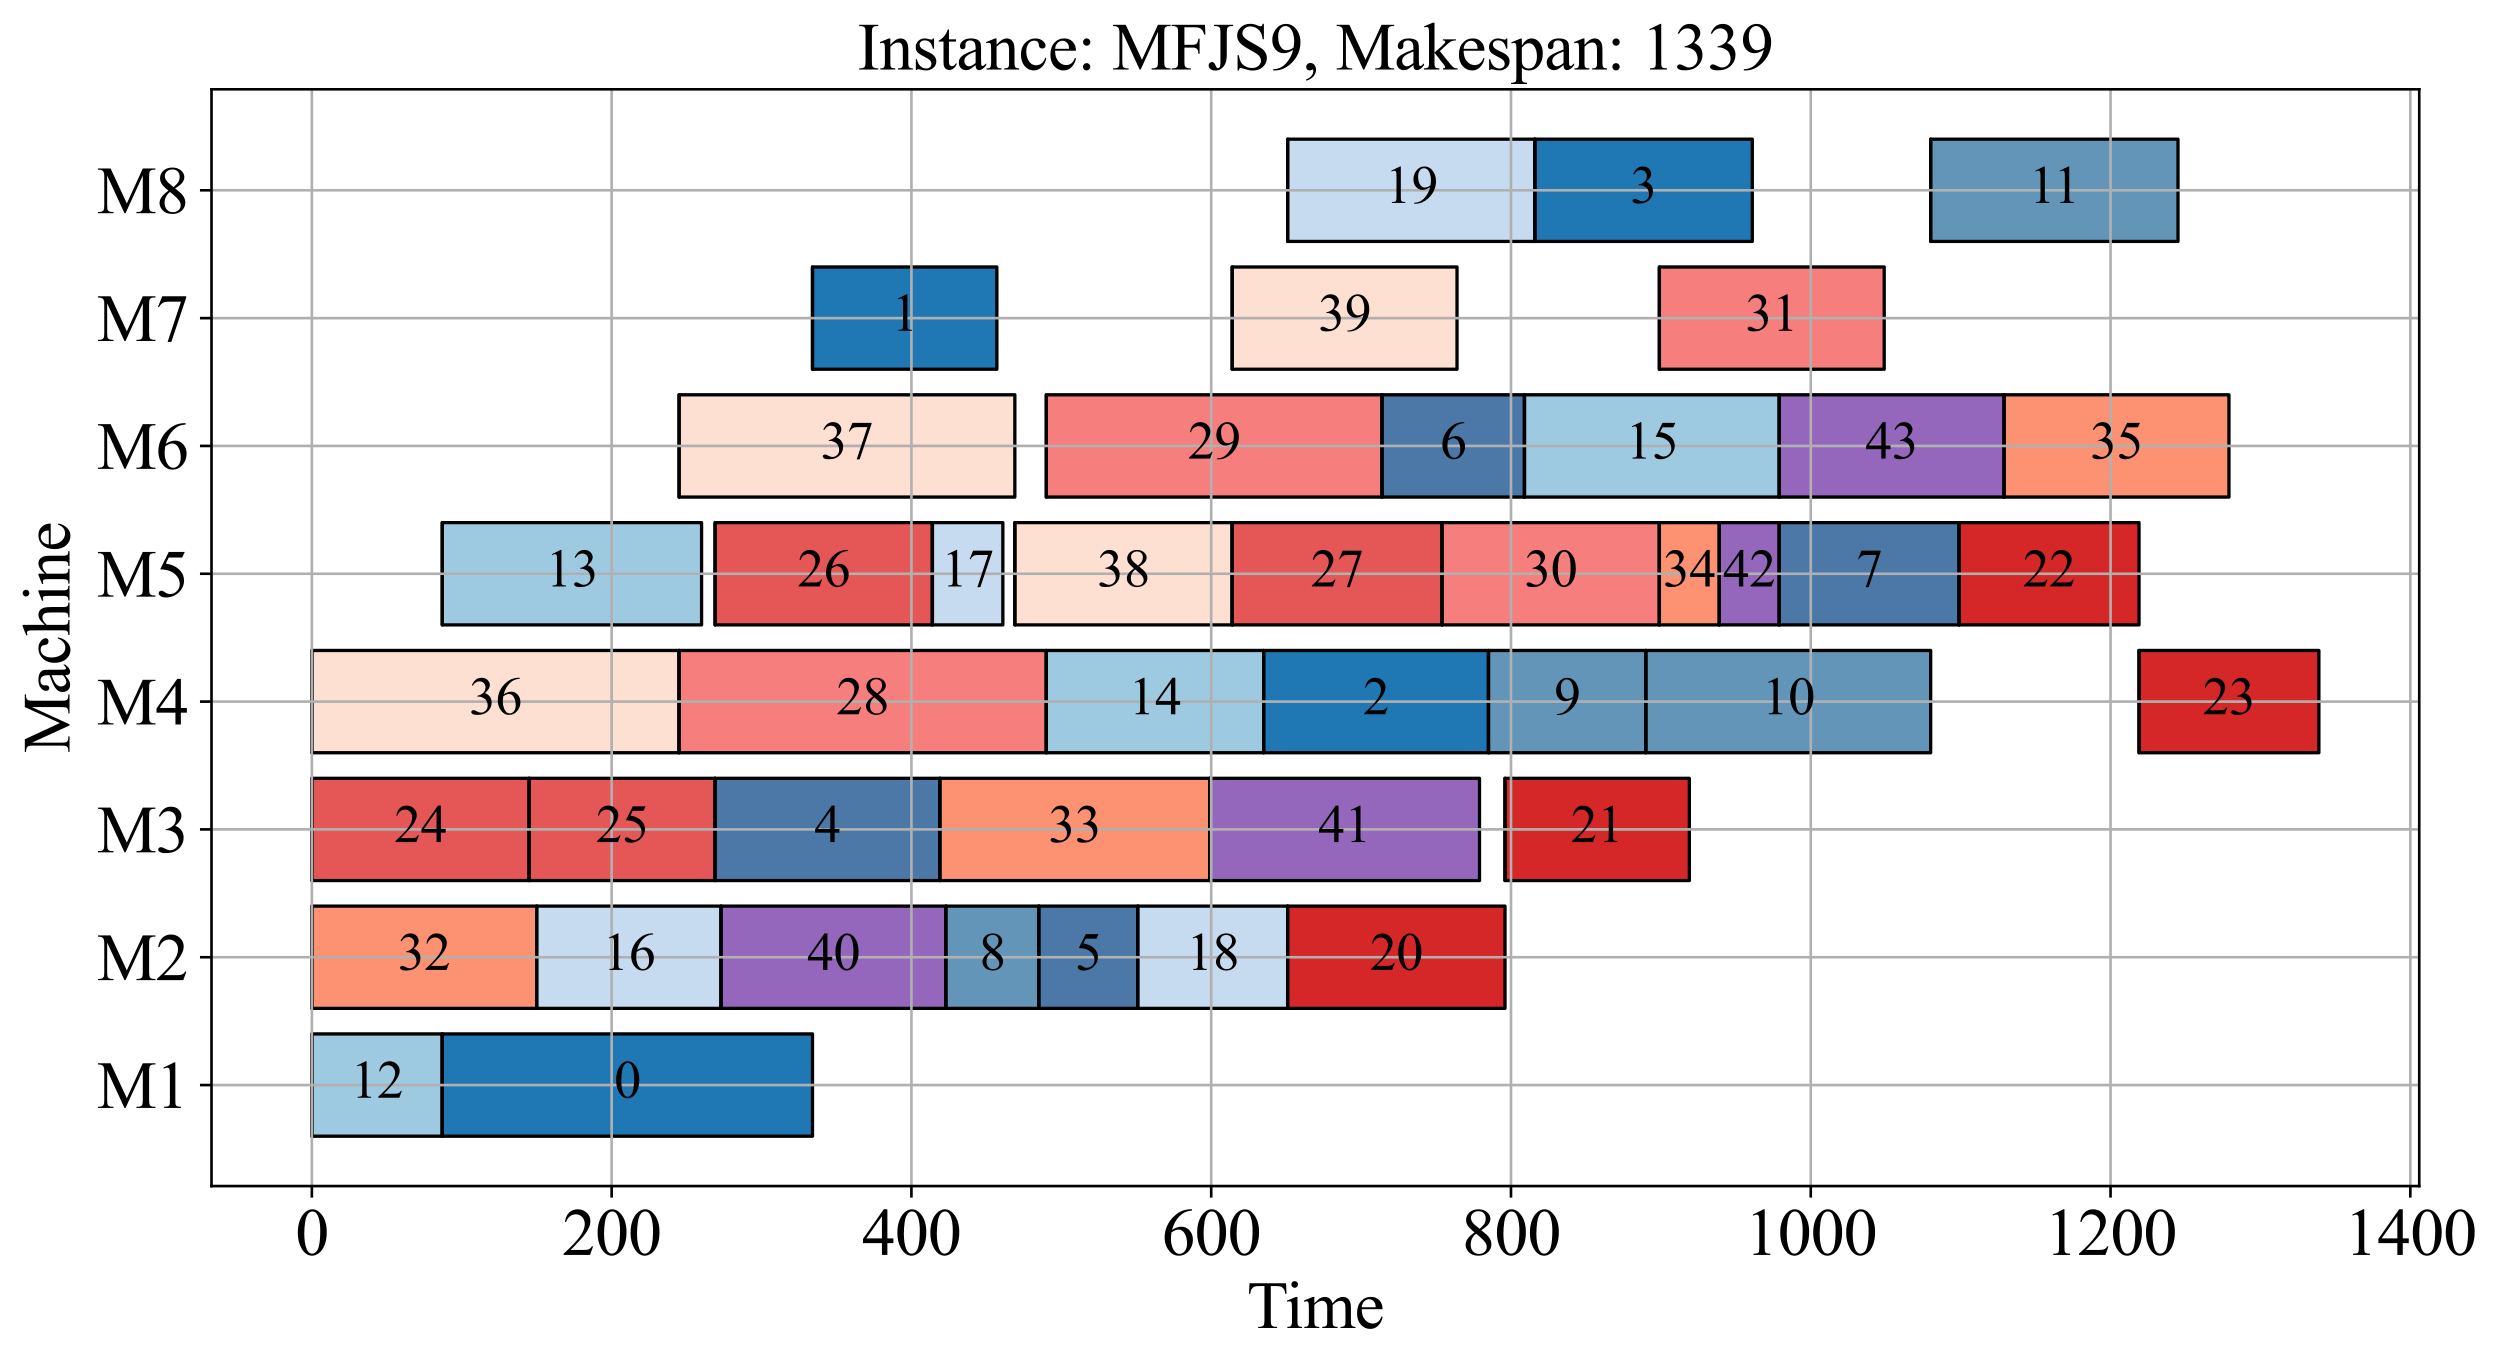 <?xml version="1.0" encoding="utf-8" standalone="no"?>
<!DOCTYPE svg PUBLIC "-//W3C//DTD SVG 1.1//EN"
  "http://www.w3.org/Graphics/SVG/1.1/DTD/svg11.dtd">
<svg xmlns:xlink="http://www.w3.org/1999/xlink" width="758.245pt" height="414.259pt" viewBox="0 0 758.245 414.259" xmlns="http://www.w3.org/2000/svg" version="1.1">
 <defs>
  <style type="text/css">*{stroke-linejoin: round; stroke-linecap: butt}</style>
 </defs>
 <g id="figure_1">
  <g id="patch_1">
   <path d="M 0 414.259 
L 758.245 414.259 
L 758.245 0 
L 0 0 
z
" style="fill: #ffffff"/>
  </g>
  <g id="axes_1">
   <g id="patch_2">
    <path d="M 64.15 359.728 
L 733.75 359.728 
L 733.75 27.087 
L 64.15 27.087 
z
" style="fill: #ffffff"/>
   </g>
   <g id="PolyCollection_1">
    <defs>
     <path id="mf3defd29bd" d="M 94.586 -69.651 
L 94.586 -100.667 
L 134.138 -100.667 
L 134.138 -69.651 
z
" style="stroke: #000000"/>
    </defs>
    <g clip-path="url(#p7c7b03d29d)">
     <use xlink:href="#mf3defd29bd" x="0" y="414.259" style="fill: #9ecae1; stroke: #000000"/>
    </g>
   </g>
   <g id="PolyCollection_2">
    <path d="M 94.586 344.608 
L 94.586 313.592 
L 94.586 313.592 
L 94.586 344.608 
z
" clip-path="url(#p7c7b03d29d)" style="fill: url(#h35e19d875a); stroke: #000000"/>
   </g>
   <g id="PolyCollection_3">
    <defs>
     <path id="mbc67fb1d4c" d="M 134.138 -69.651 
L 134.138 -100.667 
L 246.427 -100.667 
L 246.427 -69.651 
z
" style="stroke: #000000"/>
    </defs>
    <g clip-path="url(#p7c7b03d29d)">
     <use xlink:href="#mbc67fb1d4c" x="0" y="414.259" style="fill: #1f77b4; stroke: #000000"/>
    </g>
   </g>
   <g id="PolyCollection_4">
    <path d="M 134.138 344.608 
L 134.138 313.592 
L 134.138 313.592 
L 134.138 344.608 
z
" clip-path="url(#p7c7b03d29d)" style="fill: url(#h35e19d875a); stroke: #000000"/>
   </g>
   <g id="PolyCollection_5">
    <defs>
     <path id="m081b7a7dcf" d="M 94.586 -108.42 
L 94.586 -139.436 
L 162.778 -139.436 
L 162.778 -108.42 
z
" style="stroke: #000000"/>
    </defs>
    <g clip-path="url(#p7c7b03d29d)">
     <use xlink:href="#m081b7a7dcf" x="0" y="414.259" style="fill: #fc9272; stroke: #000000"/>
    </g>
   </g>
   <g id="PolyCollection_6">
    <path d="M 94.586 305.838 
L 94.586 274.823 
L 94.586 274.823 
L 94.586 305.838 
z
" clip-path="url(#p7c7b03d29d)" style="fill: url(#h35e19d875a); stroke: #000000"/>
   </g>
   <g id="PolyCollection_7">
    <defs>
     <path id="m62146c5210" d="M 162.778 -108.42 
L 162.778 -139.436 
L 218.696 -139.436 
L 218.696 -108.42 
z
" style="stroke: #000000"/>
    </defs>
    <g clip-path="url(#p7c7b03d29d)">
     <use xlink:href="#m62146c5210" x="0" y="414.259" style="fill: #c6dbef; stroke: #000000"/>
    </g>
   </g>
   <g id="PolyCollection_8">
    <path d="M 162.778 305.838 
L 162.778 274.823 
L 162.778 274.823 
L 162.778 305.838 
z
" clip-path="url(#p7c7b03d29d)" style="fill: url(#h35e19d875a); stroke: #000000"/>
   </g>
   <g id="PolyCollection_9">
    <defs>
     <path id="m5846a835d8" d="M 218.696 -108.42 
L 218.696 -139.436 
L 286.888 -139.436 
L 286.888 -108.42 
z
" style="stroke: #000000"/>
    </defs>
    <g clip-path="url(#p7c7b03d29d)">
     <use xlink:href="#m5846a835d8" x="0" y="414.259" style="fill: #9467bd; stroke: #000000"/>
    </g>
   </g>
   <g id="PolyCollection_10">
    <path d="M 218.696 305.838 
L 218.696 274.823 
L 218.696 274.823 
L 218.696 305.838 
z
" clip-path="url(#p7c7b03d29d)" style="fill: url(#h35e19d875a); stroke: #000000"/>
   </g>
   <g id="PolyCollection_11">
    <defs>
     <path id="m440e0635e1" d="M 286.888 -108.42 
L 286.888 -139.436 
L 315.074 -139.436 
L 315.074 -108.42 
z
" style="stroke: #000000"/>
    </defs>
    <g clip-path="url(#p7c7b03d29d)">
     <use xlink:href="#m440e0635e1" x="0" y="414.259" style="fill: #6395b9; stroke: #000000"/>
    </g>
   </g>
   <g id="PolyCollection_12">
    <path d="M 286.888 305.838 
L 286.888 274.823 
L 286.888 274.823 
L 286.888 305.838 
z
" clip-path="url(#p7c7b03d29d)" style="fill: url(#h35e19d875a); stroke: #000000"/>
   </g>
   <g id="PolyCollection_13">
    <defs>
     <path id="m06fbdf8aa3" d="M 315.074 -108.42 
L 315.074 -139.436 
L 345.078 -139.436 
L 345.078 -108.42 
z
" style="stroke: #000000"/>
    </defs>
    <g clip-path="url(#p7c7b03d29d)">
     <use xlink:href="#m06fbdf8aa3" x="0" y="414.259" style="fill: #4c78a8; stroke: #000000"/>
    </g>
   </g>
   <g id="PolyCollection_14">
    <path d="M 315.074 305.838 
L 315.074 274.823 
L 315.074 274.823 
L 315.074 305.838 
z
" clip-path="url(#p7c7b03d29d)" style="fill: url(#h35e19d875a); stroke: #000000"/>
   </g>
   <g id="PolyCollection_15">
    <defs>
     <path id="mdcb2c1d703" d="M 345.078 -108.42 
L 345.078 -139.436 
L 390.54 -139.436 
L 390.54 -108.42 
z
" style="stroke: #000000"/>
    </defs>
    <g clip-path="url(#p7c7b03d29d)">
     <use xlink:href="#mdcb2c1d703" x="0" y="414.259" style="fill: #c6dbef; stroke: #000000"/>
    </g>
   </g>
   <g id="PolyCollection_16">
    <path d="M 345.078 305.838 
L 345.078 274.823 
L 345.078 274.823 
L 345.078 305.838 
z
" clip-path="url(#p7c7b03d29d)" style="fill: url(#h35e19d875a); stroke: #000000"/>
   </g>
   <g id="PolyCollection_17">
    <defs>
     <path id="m9603bf6105" d="M 390.54 -108.42 
L 390.54 -139.436 
L 456.459 -139.436 
L 456.459 -108.42 
z
" style="stroke: #000000"/>
    </defs>
    <g clip-path="url(#p7c7b03d29d)">
     <use xlink:href="#m9603bf6105" x="0" y="414.259" style="fill: #d62728; stroke: #000000"/>
    </g>
   </g>
   <g id="PolyCollection_18">
    <path d="M 390.54 305.838 
L 390.54 274.823 
L 390.54 274.823 
L 390.54 305.838 
z
" clip-path="url(#p7c7b03d29d)" style="fill: url(#h35e19d875a); stroke: #000000"/>
   </g>
   <g id="PolyCollection_19">
    <defs>
     <path id="m633842222a" d="M 94.586 -147.19 
L 94.586 -178.205 
L 160.505 -178.205 
L 160.505 -147.19 
z
" style="stroke: #000000"/>
    </defs>
    <g clip-path="url(#p7c7b03d29d)">
     <use xlink:href="#m633842222a" x="0" y="414.259" style="fill: #e45756; stroke: #000000"/>
    </g>
   </g>
   <g id="PolyCollection_20">
    <path d="M 94.586 267.069 
L 94.586 236.054 
L 94.586 236.054 
L 94.586 267.069 
z
" clip-path="url(#p7c7b03d29d)" style="fill: url(#h35e19d875a); stroke: #000000"/>
   </g>
   <g id="PolyCollection_21">
    <defs>
     <path id="m80ce1bb89d" d="M 160.505 -147.19 
L 160.505 -178.205 
L 216.877 -178.205 
L 216.877 -147.19 
z
" style="stroke: #000000"/>
    </defs>
    <g clip-path="url(#p7c7b03d29d)">
     <use xlink:href="#m80ce1bb89d" x="0" y="414.259" style="fill: #e45756; stroke: #000000"/>
    </g>
   </g>
   <g id="PolyCollection_22">
    <path d="M 160.505 267.069 
L 160.505 236.054 
L 160.505 236.054 
L 160.505 267.069 
z
" clip-path="url(#p7c7b03d29d)" style="fill: url(#h35e19d875a); stroke: #000000"/>
   </g>
   <g id="PolyCollection_23">
    <defs>
     <path id="mee7ea57557" d="M 216.877 -147.19 
L 216.877 -178.205 
L 285.069 -178.205 
L 285.069 -147.19 
z
" style="stroke: #000000"/>
    </defs>
    <g clip-path="url(#p7c7b03d29d)">
     <use xlink:href="#mee7ea57557" x="0" y="414.259" style="fill: #4c78a8; stroke: #000000"/>
    </g>
   </g>
   <g id="PolyCollection_24">
    <path d="M 216.877 267.069 
L 216.877 236.054 
L 216.877 236.054 
L 216.877 267.069 
z
" clip-path="url(#p7c7b03d29d)" style="fill: url(#h35e19d875a); stroke: #000000"/>
   </g>
   <g id="PolyCollection_25">
    <defs>
     <path id="mc70f7e741f" d="M 285.069 -147.19 
L 285.069 -178.205 
L 366.9 -178.205 
L 366.9 -147.19 
z
" style="stroke: #000000"/>
    </defs>
    <g clip-path="url(#p7c7b03d29d)">
     <use xlink:href="#mc70f7e741f" x="0" y="414.259" style="fill: #fc9272; stroke: #000000"/>
    </g>
   </g>
   <g id="PolyCollection_26">
    <path d="M 285.069 267.069 
L 285.069 236.054 
L 285.069 236.054 
L 285.069 267.069 
z
" clip-path="url(#p7c7b03d29d)" style="fill: url(#h35e19d875a); stroke: #000000"/>
   </g>
   <g id="PolyCollection_27">
    <defs>
     <path id="mfe17427238" d="M 366.9 -147.19 
L 366.9 -178.205 
L 448.73 -178.205 
L 448.73 -147.19 
z
" style="stroke: #000000"/>
    </defs>
    <g clip-path="url(#p7c7b03d29d)">
     <use xlink:href="#mfe17427238" x="0" y="414.259" style="fill: #9467bd; stroke: #000000"/>
    </g>
   </g>
   <g id="PolyCollection_28">
    <path d="M 366.9 267.069 
L 366.9 236.054 
L 366.9 236.054 
L 366.9 267.069 
z
" clip-path="url(#p7c7b03d29d)" style="fill: url(#h35e19d875a); stroke: #000000"/>
   </g>
   <g id="PolyCollection_29">
    <defs>
     <path id="md1103f4f1e" d="M 456.459 -147.19 
L 456.459 -178.205 
L 512.376 -178.205 
L 512.376 -147.19 
z
" style="stroke: #000000"/>
    </defs>
    <g clip-path="url(#p7c7b03d29d)">
     <use xlink:href="#md1103f4f1e" x="0" y="414.259" style="fill: #d62728; stroke: #000000"/>
    </g>
   </g>
   <g id="PolyCollection_30">
    <path d="M 456.459 267.069 
L 456.459 236.054 
L 456.459 236.054 
L 456.459 267.069 
z
" clip-path="url(#p7c7b03d29d)" style="fill: url(#h35e19d875a); stroke: #000000"/>
   </g>
   <g id="PolyCollection_31">
    <defs>
     <path id="ma90802f33c" d="M 94.586 -185.959 
L 94.586 -216.974 
L 205.967 -216.974 
L 205.967 -185.959 
z
" style="stroke: #000000"/>
    </defs>
    <g clip-path="url(#p7c7b03d29d)">
     <use xlink:href="#ma90802f33c" x="0" y="414.259" style="fill: #fee0d2; stroke: #000000"/>
    </g>
   </g>
   <g id="PolyCollection_32">
    <path d="M 94.586 228.3 
L 94.586 197.284 
L 94.586 197.284 
L 94.586 228.3 
z
" clip-path="url(#p7c7b03d29d)" style="fill: url(#h35e19d875a); stroke: #000000"/>
   </g>
   <g id="PolyCollection_33">
    <defs>
     <path id="m1e7e777515" d="M 205.967 -185.959 
L 205.967 -216.974 
L 317.347 -216.974 
L 317.347 -185.959 
z
" style="stroke: #000000"/>
    </defs>
    <g clip-path="url(#p7c7b03d29d)">
     <use xlink:href="#m1e7e777515" x="0" y="414.259" style="fill: #f67e7d; stroke: #000000"/>
    </g>
   </g>
   <g id="PolyCollection_34">
    <path d="M 205.967 228.3 
L 205.967 197.284 
L 205.967 197.284 
L 205.967 228.3 
z
" clip-path="url(#p7c7b03d29d)" style="fill: url(#h35e19d875a); stroke: #000000"/>
   </g>
   <g id="PolyCollection_35">
    <defs>
     <path id="mc9f355d7ce" d="M 317.347 -185.959 
L 317.347 -216.974 
L 383.266 -216.974 
L 383.266 -185.959 
z
" style="stroke: #000000"/>
    </defs>
    <g clip-path="url(#p7c7b03d29d)">
     <use xlink:href="#mc9f355d7ce" x="0" y="414.259" style="fill: #9ecae1; stroke: #000000"/>
    </g>
   </g>
   <g id="PolyCollection_36">
    <path d="M 317.347 228.3 
L 317.347 197.284 
L 317.347 197.284 
L 317.347 228.3 
z
" clip-path="url(#p7c7b03d29d)" style="fill: url(#h35e19d875a); stroke: #000000"/>
   </g>
   <g id="PolyCollection_37">
    <defs>
     <path id="m5885820b8d" d="M 383.266 -185.959 
L 383.266 -216.974 
L 451.458 -216.974 
L 451.458 -185.959 
z
" style="stroke: #000000"/>
    </defs>
    <g clip-path="url(#p7c7b03d29d)">
     <use xlink:href="#m5885820b8d" x="0" y="414.259" style="fill: #1f77b4; stroke: #000000"/>
    </g>
   </g>
   <g id="PolyCollection_38">
    <path d="M 383.266 228.3 
L 383.266 197.284 
L 383.266 197.284 
L 383.266 228.3 
z
" clip-path="url(#p7c7b03d29d)" style="fill: url(#h35e19d875a); stroke: #000000"/>
   </g>
   <g id="PolyCollection_39">
    <defs>
     <path id="mc3898e77c8" d="M 451.458 -185.959 
L 451.458 -216.974 
L 499.192 -216.974 
L 499.192 -185.959 
z
" style="stroke: #000000"/>
    </defs>
    <g clip-path="url(#p7c7b03d29d)">
     <use xlink:href="#mc3898e77c8" x="0" y="414.259" style="fill: #6395b9; stroke: #000000"/>
    </g>
   </g>
   <g id="PolyCollection_40">
    <path d="M 451.458 228.3 
L 451.458 197.284 
L 451.458 197.284 
L 451.458 228.3 
z
" clip-path="url(#p7c7b03d29d)" style="fill: url(#h35e19d875a); stroke: #000000"/>
   </g>
   <g id="PolyCollection_41">
    <defs>
     <path id="m465f6b00a3" d="M 499.192 -185.959 
L 499.192 -216.974 
L 585.569 -216.974 
L 585.569 -185.959 
z
" style="stroke: #000000"/>
    </defs>
    <g clip-path="url(#p7c7b03d29d)">
     <use xlink:href="#m465f6b00a3" x="0" y="414.259" style="fill: #6395b9; stroke: #000000"/>
    </g>
   </g>
   <g id="PolyCollection_42">
    <path d="M 499.192 228.3 
L 499.192 197.284 
L 499.192 197.284 
L 499.192 228.3 
z
" clip-path="url(#p7c7b03d29d)" style="fill: url(#h35e19d875a); stroke: #000000"/>
   </g>
   <g id="PolyCollection_43">
    <defs>
     <path id="m85cbebe0cf" d="M 648.76 -185.959 
L 648.76 -216.974 
L 703.314 -216.974 
L 703.314 -185.959 
z
" style="stroke: #000000"/>
    </defs>
    <g clip-path="url(#p7c7b03d29d)">
     <use xlink:href="#m85cbebe0cf" x="0" y="414.259" style="fill: #d62728; stroke: #000000"/>
    </g>
   </g>
   <g id="PolyCollection_44">
    <path d="M 648.76 228.3 
L 648.76 197.284 
L 648.76 197.284 
L 648.76 228.3 
z
" clip-path="url(#p7c7b03d29d)" style="fill: url(#h35e19d875a); stroke: #000000"/>
   </g>
   <g id="PolyCollection_45">
    <defs>
     <path id="m2763bf13dd" d="M 134.138 -224.728 
L 134.138 -255.744 
L 212.786 -255.744 
L 212.786 -224.728 
z
" style="stroke: #000000"/>
    </defs>
    <g clip-path="url(#p7c7b03d29d)">
     <use xlink:href="#m2763bf13dd" x="0" y="414.259" style="fill: #9ecae1; stroke: #000000"/>
    </g>
   </g>
   <g id="PolyCollection_46">
    <path d="M 134.138 189.531 
L 134.138 158.515 
L 134.138 158.515 
L 134.138 189.531 
z
" clip-path="url(#p7c7b03d29d)" style="fill: url(#h35e19d875a); stroke: #000000"/>
   </g>
   <g id="PolyCollection_47">
    <defs>
     <path id="m95f6334775" d="M 216.877 -224.728 
L 216.877 -255.744 
L 282.796 -255.744 
L 282.796 -224.728 
z
" style="stroke: #000000"/>
    </defs>
    <g clip-path="url(#p7c7b03d29d)">
     <use xlink:href="#m95f6334775" x="0" y="414.259" style="fill: #e45756; stroke: #000000"/>
    </g>
   </g>
   <g id="PolyCollection_48">
    <path d="M 216.877 189.531 
L 216.877 158.515 
L 216.877 158.515 
L 216.877 189.531 
z
" clip-path="url(#p7c7b03d29d)" style="fill: url(#h35e19d875a); stroke: #000000"/>
   </g>
   <g id="PolyCollection_49">
    <defs>
     <path id="m53fa141919" d="M 282.796 -224.728 
L 282.796 -255.744 
L 304.163 -255.744 
L 304.163 -224.728 
z
" style="stroke: #000000"/>
    </defs>
    <g clip-path="url(#p7c7b03d29d)">
     <use xlink:href="#m53fa141919" x="0" y="414.259" style="fill: #c6dbef; stroke: #000000"/>
    </g>
   </g>
   <g id="PolyCollection_50">
    <path d="M 282.796 189.531 
L 282.796 158.515 
L 282.796 158.515 
L 282.796 189.531 
z
" clip-path="url(#p7c7b03d29d)" style="fill: url(#h35e19d875a); stroke: #000000"/>
   </g>
   <g id="PolyCollection_51">
    <defs>
     <path id="mba88383469" d="M 307.8 -224.728 
L 307.8 -255.744 
L 373.719 -255.744 
L 373.719 -224.728 
z
" style="stroke: #000000"/>
    </defs>
    <g clip-path="url(#p7c7b03d29d)">
     <use xlink:href="#mba88383469" x="0" y="414.259" style="fill: #fee0d2; stroke: #000000"/>
    </g>
   </g>
   <g id="PolyCollection_52">
    <path d="M 307.8 189.531 
L 307.8 158.515 
L 307.8 158.515 
L 307.8 189.531 
z
" clip-path="url(#p7c7b03d29d)" style="fill: url(#h35e19d875a); stroke: #000000"/>
   </g>
   <g id="PolyCollection_53">
    <defs>
     <path id="m54ef1c7631" d="M 373.719 -224.728 
L 373.719 -255.744 
L 437.365 -255.744 
L 437.365 -224.728 
z
" style="stroke: #000000"/>
    </defs>
    <g clip-path="url(#p7c7b03d29d)">
     <use xlink:href="#m54ef1c7631" x="0" y="414.259" style="fill: #e45756; stroke: #000000"/>
    </g>
   </g>
   <g id="PolyCollection_54">
    <path d="M 373.719 189.531 
L 373.719 158.515 
L 373.719 158.515 
L 373.719 189.531 
z
" clip-path="url(#p7c7b03d29d)" style="fill: url(#h35e19d875a); stroke: #000000"/>
   </g>
   <g id="PolyCollection_55">
    <defs>
     <path id="m466b44d111" d="M 437.365 -224.728 
L 437.365 -255.744 
L 503.284 -255.744 
L 503.284 -224.728 
z
" style="stroke: #000000"/>
    </defs>
    <g clip-path="url(#p7c7b03d29d)">
     <use xlink:href="#m466b44d111" x="0" y="414.259" style="fill: #f67e7d; stroke: #000000"/>
    </g>
   </g>
   <g id="PolyCollection_56">
    <path d="M 437.365 189.531 
L 437.365 158.515 
L 437.365 158.515 
L 437.365 189.531 
z
" clip-path="url(#p7c7b03d29d)" style="fill: url(#h35e19d875a); stroke: #000000"/>
   </g>
   <g id="PolyCollection_57">
    <defs>
     <path id="m001023e376" d="M 503.284 -224.728 
L 503.284 -255.744 
L 521.468 -255.744 
L 521.468 -224.728 
z
" style="stroke: #000000"/>
    </defs>
    <g clip-path="url(#p7c7b03d29d)">
     <use xlink:href="#m001023e376" x="0" y="414.259" style="fill: #fc9272; stroke: #000000"/>
    </g>
   </g>
   <g id="PolyCollection_58">
    <path d="M 503.284 189.531 
L 503.284 158.515 
L 503.284 158.515 
L 503.284 189.531 
z
" clip-path="url(#p7c7b03d29d)" style="fill: url(#h35e19d875a); stroke: #000000"/>
   </g>
   <g id="PolyCollection_59">
    <defs>
     <path id="m4939768857" d="M 521.468 -224.728 
L 521.468 -255.744 
L 539.653 -255.744 
L 539.653 -224.728 
z
" style="stroke: #000000"/>
    </defs>
    <g clip-path="url(#p7c7b03d29d)">
     <use xlink:href="#m4939768857" x="0" y="414.259" style="fill: #9467bd; stroke: #000000"/>
    </g>
   </g>
   <g id="PolyCollection_60">
    <path d="M 521.468 189.531 
L 521.468 158.515 
L 521.468 158.515 
L 521.468 189.531 
z
" clip-path="url(#p7c7b03d29d)" style="fill: url(#h35e19d875a); stroke: #000000"/>
   </g>
   <g id="PolyCollection_61">
    <defs>
     <path id="m23c0a1b404" d="M 539.653 -224.728 
L 539.653 -255.744 
L 594.206 -255.744 
L 594.206 -224.728 
z
" style="stroke: #000000"/>
    </defs>
    <g clip-path="url(#p7c7b03d29d)">
     <use xlink:href="#m23c0a1b404" x="0" y="414.259" style="fill: #4c78a8; stroke: #000000"/>
    </g>
   </g>
   <g id="PolyCollection_62">
    <path d="M 539.653 189.531 
L 539.653 158.515 
L 539.653 158.515 
L 539.653 189.531 
z
" clip-path="url(#p7c7b03d29d)" style="fill: url(#h35e19d875a); stroke: #000000"/>
   </g>
   <g id="PolyCollection_63">
    <defs>
     <path id="m70416fc035" d="M 594.206 -224.728 
L 594.206 -255.744 
L 648.76 -255.744 
L 648.76 -224.728 
z
" style="stroke: #000000"/>
    </defs>
    <g clip-path="url(#p7c7b03d29d)">
     <use xlink:href="#m70416fc035" x="0" y="414.259" style="fill: #d62728; stroke: #000000"/>
    </g>
   </g>
   <g id="PolyCollection_64">
    <path d="M 594.206 189.531 
L 594.206 158.515 
L 594.206 158.515 
L 594.206 189.531 
z
" clip-path="url(#p7c7b03d29d)" style="fill: url(#h35e19d875a); stroke: #000000"/>
   </g>
   <g id="PolyCollection_65">
    <defs>
     <path id="mab1199c7c9" d="M 205.967 -263.497 
L 205.967 -294.513 
L 307.8 -294.513 
L 307.8 -263.497 
z
" style="stroke: #000000"/>
    </defs>
    <g clip-path="url(#p7c7b03d29d)">
     <use xlink:href="#mab1199c7c9" x="0" y="414.259" style="fill: #fee0d2; stroke: #000000"/>
    </g>
   </g>
   <g id="PolyCollection_66">
    <path d="M 205.967 150.761 
L 205.967 119.746 
L 205.967 119.746 
L 205.967 150.761 
z
" clip-path="url(#p7c7b03d29d)" style="fill: url(#h35e19d875a); stroke: #000000"/>
   </g>
   <g id="PolyCollection_67">
    <defs>
     <path id="md6e784b916" d="M 317.347 -263.497 
L 317.347 -294.513 
L 419.18 -294.513 
L 419.18 -263.497 
z
" style="stroke: #000000"/>
    </defs>
    <g clip-path="url(#p7c7b03d29d)">
     <use xlink:href="#md6e784b916" x="0" y="414.259" style="fill: #f67e7d; stroke: #000000"/>
    </g>
   </g>
   <g id="PolyCollection_68">
    <path d="M 317.347 150.761 
L 317.347 119.746 
L 317.347 119.746 
L 317.347 150.761 
z
" clip-path="url(#p7c7b03d29d)" style="fill: url(#h35e19d875a); stroke: #000000"/>
   </g>
   <g id="PolyCollection_69">
    <defs>
     <path id="m5b73b51e85" d="M 419.18 -263.497 
L 419.18 -294.513 
L 462.369 -294.513 
L 462.369 -263.497 
z
" style="stroke: #000000"/>
    </defs>
    <g clip-path="url(#p7c7b03d29d)">
     <use xlink:href="#m5b73b51e85" x="0" y="414.259" style="fill: #4c78a8; stroke: #000000"/>
    </g>
   </g>
   <g id="PolyCollection_70">
    <path d="M 419.18 150.761 
L 419.18 119.746 
L 419.18 119.746 
L 419.18 150.761 
z
" clip-path="url(#p7c7b03d29d)" style="fill: url(#h35e19d875a); stroke: #000000"/>
   </g>
   <g id="PolyCollection_71">
    <defs>
     <path id="md467c697f0" d="M 462.369 -263.497 
L 462.369 -294.513 
L 539.653 -294.513 
L 539.653 -263.497 
z
" style="stroke: #000000"/>
    </defs>
    <g clip-path="url(#p7c7b03d29d)">
     <use xlink:href="#md467c697f0" x="0" y="414.259" style="fill: #9ecae1; stroke: #000000"/>
    </g>
   </g>
   <g id="PolyCollection_72">
    <path d="M 462.369 150.761 
L 462.369 119.746 
L 462.369 119.746 
L 462.369 150.761 
z
" clip-path="url(#p7c7b03d29d)" style="fill: url(#h35e19d875a); stroke: #000000"/>
   </g>
   <g id="PolyCollection_73">
    <defs>
     <path id="m137a847fd9" d="M 539.653 -263.497 
L 539.653 -294.513 
L 607.845 -294.513 
L 607.845 -263.497 
z
" style="stroke: #000000"/>
    </defs>
    <g clip-path="url(#p7c7b03d29d)">
     <use xlink:href="#m137a847fd9" x="0" y="414.259" style="fill: #9467bd; stroke: #000000"/>
    </g>
   </g>
   <g id="PolyCollection_74">
    <path d="M 539.653 150.761 
L 539.653 119.746 
L 539.653 119.746 
L 539.653 150.761 
z
" clip-path="url(#p7c7b03d29d)" style="fill: url(#h35e19d875a); stroke: #000000"/>
   </g>
   <g id="PolyCollection_75">
    <defs>
     <path id="mb9c173616c" d="M 607.845 -263.497 
L 607.845 -294.513 
L 676.037 -294.513 
L 676.037 -263.497 
z
" style="stroke: #000000"/>
    </defs>
    <g clip-path="url(#p7c7b03d29d)">
     <use xlink:href="#mb9c173616c" x="0" y="414.259" style="fill: #fc9272; stroke: #000000"/>
    </g>
   </g>
   <g id="PolyCollection_76">
    <path d="M 607.845 150.761 
L 607.845 119.746 
L 607.845 119.746 
L 607.845 150.761 
z
" clip-path="url(#p7c7b03d29d)" style="fill: url(#h35e19d875a); stroke: #000000"/>
   </g>
   <g id="PolyCollection_77">
    <defs>
     <path id="md41f676ad2" d="M 246.427 -302.267 
L 246.427 -333.282 
L 302.345 -333.282 
L 302.345 -302.267 
z
" style="stroke: #000000"/>
    </defs>
    <g clip-path="url(#p7c7b03d29d)">
     <use xlink:href="#md41f676ad2" x="0" y="414.259" style="fill: #1f77b4; stroke: #000000"/>
    </g>
   </g>
   <g id="PolyCollection_78">
    <path d="M 246.427 111.992 
L 246.427 80.977 
L 246.427 80.977 
L 246.427 111.992 
z
" clip-path="url(#p7c7b03d29d)" style="fill: url(#h35e19d875a); stroke: #000000"/>
   </g>
   <g id="PolyCollection_79">
    <defs>
     <path id="m15bedfea41" d="M 373.719 -302.267 
L 373.719 -333.282 
L 441.911 -333.282 
L 441.911 -302.267 
z
" style="stroke: #000000"/>
    </defs>
    <g clip-path="url(#p7c7b03d29d)">
     <use xlink:href="#m15bedfea41" x="0" y="414.259" style="fill: #fee0d2; stroke: #000000"/>
    </g>
   </g>
   <g id="PolyCollection_80">
    <path d="M 373.719 111.992 
L 373.719 80.977 
L 373.719 80.977 
L 373.719 111.992 
z
" clip-path="url(#p7c7b03d29d)" style="fill: url(#h35e19d875a); stroke: #000000"/>
   </g>
   <g id="PolyCollection_81">
    <defs>
     <path id="m0507e076f9" d="M 503.284 -302.267 
L 503.284 -333.282 
L 571.476 -333.282 
L 571.476 -302.267 
z
" style="stroke: #000000"/>
    </defs>
    <g clip-path="url(#p7c7b03d29d)">
     <use xlink:href="#m0507e076f9" x="0" y="414.259" style="fill: #f67e7d; stroke: #000000"/>
    </g>
   </g>
   <g id="PolyCollection_82">
    <path d="M 503.284 111.992 
L 503.284 80.977 
L 503.284 80.977 
L 503.284 111.992 
z
" clip-path="url(#p7c7b03d29d)" style="fill: url(#h35e19d875a); stroke: #000000"/>
   </g>
   <g id="PolyCollection_83">
    <defs>
     <path id="m41aef3f6aa" d="M 390.54 -341.036 
L 390.54 -372.051 
L 465.551 -372.051 
L 465.551 -341.036 
z
" style="stroke: #000000"/>
    </defs>
    <g clip-path="url(#p7c7b03d29d)">
     <use xlink:href="#m41aef3f6aa" x="0" y="414.259" style="fill: #c6dbef; stroke: #000000"/>
    </g>
   </g>
   <g id="PolyCollection_84">
    <path d="M 390.54 73.223 
L 390.54 42.208 
L 390.54 42.208 
L 390.54 73.223 
z
" clip-path="url(#p7c7b03d29d)" style="fill: url(#h35e19d875a); stroke: #000000"/>
   </g>
   <g id="PolyCollection_85">
    <defs>
     <path id="m0b315bb35f" d="M 465.551 -341.036 
L 465.551 -372.051 
L 531.47 -372.051 
L 531.47 -341.036 
z
" style="stroke: #000000"/>
    </defs>
    <g clip-path="url(#p7c7b03d29d)">
     <use xlink:href="#m0b315bb35f" x="0" y="414.259" style="fill: #1f77b4; stroke: #000000"/>
    </g>
   </g>
   <g id="PolyCollection_86">
    <path d="M 465.551 73.223 
L 465.551 42.208 
L 465.551 42.208 
L 465.551 73.223 
z
" clip-path="url(#p7c7b03d29d)" style="fill: url(#h35e19d875a); stroke: #000000"/>
   </g>
   <g id="PolyCollection_87">
    <defs>
     <path id="mbe33802d6c" d="M 585.569 -341.036 
L 585.569 -372.051 
L 660.58 -372.051 
L 660.58 -341.036 
z
" style="stroke: #000000"/>
    </defs>
    <g clip-path="url(#p7c7b03d29d)">
     <use xlink:href="#mbe33802d6c" x="0" y="414.259" style="fill: #6395b9; stroke: #000000"/>
    </g>
   </g>
   <g id="PolyCollection_88">
    <path d="M 585.569 73.223 
L 585.569 42.208 
L 585.569 42.208 
L 585.569 73.223 
z
" clip-path="url(#p7c7b03d29d)" style="fill: url(#h35e19d875a); stroke: #000000"/>
   </g>
   <g id="matplotlib.axis_1">
    <g id="xtick_1">
     <g id="line2d_1">
      <path d="M 94.586 359.728 
L 94.586 27.087 
" clip-path="url(#p7c7b03d29d)" style="fill: none; stroke: #b0b0b0; stroke-width: 0.8; stroke-linecap: square"/>
     </g>
     <g id="line2d_2">
      <defs>
       <path id="m533cc34a2d" d="M 0 0 
L 0 3.5 
" style="stroke: #000000; stroke-width: 0.8"/>
      </defs>
      <g>
       <use xlink:href="#m533cc34a2d" x="94.586" y="359.728" style="stroke: #000000; stroke-width: 0.8"/>
      </g>
     </g>
     <g id="text_1">
      <!-- 0 -->
      <g transform="translate(89.586 380.615) scale(0.2 -0.2)">
       <defs>
        <path id="TimesNewRomanPSMT-30" d="M 231 2094 
Q 231 2819 450 3342 
Q 669 3866 1031 4122 
Q 1313 4325 1613 4325 
Q 2100 4325 2488 3828 
Q 2972 3213 2972 2159 
Q 2972 1422 2759 906 
Q 2547 391 2217 158 
Q 1888 -75 1581 -75 
Q 975 -75 572 641 
Q 231 1244 231 2094 
z
M 844 2016 
Q 844 1141 1059 588 
Q 1238 122 1591 122 
Q 1759 122 1940 273 
Q 2122 425 2216 781 
Q 2359 1319 2359 2297 
Q 2359 3022 2209 3506 
Q 2097 3866 1919 4016 
Q 1791 4119 1609 4119 
Q 1397 4119 1231 3928 
Q 1006 3669 925 3112 
Q 844 2556 844 2016 
z
" transform="scale(0.016)"/>
       </defs>
       <use xlink:href="#TimesNewRomanPSMT-30"/>
      </g>
     </g>
    </g>
    <g id="xtick_2">
     <g id="line2d_3">
      <path d="M 185.509 359.728 
L 185.509 27.087 
" clip-path="url(#p7c7b03d29d)" style="fill: none; stroke: #b0b0b0; stroke-width: 0.8; stroke-linecap: square"/>
     </g>
     <g id="line2d_4">
      <g>
       <use xlink:href="#m533cc34a2d" x="185.509" y="359.728" style="stroke: #000000; stroke-width: 0.8"/>
      </g>
     </g>
     <g id="text_2">
      <!-- 200 -->
      <g transform="translate(170.509 380.615) scale(0.2 -0.2)">
       <defs>
        <path id="TimesNewRomanPSMT-32" d="M 2934 816 
L 2638 0 
L 138 0 
L 138 116 
Q 1241 1122 1691 1759 
Q 2141 2397 2141 2925 
Q 2141 3328 1894 3587 
Q 1647 3847 1303 3847 
Q 991 3847 742 3664 
Q 494 3481 375 3128 
L 259 3128 
Q 338 3706 661 4015 
Q 984 4325 1469 4325 
Q 1984 4325 2329 3994 
Q 2675 3663 2675 3213 
Q 2675 2891 2525 2569 
Q 2294 2063 1775 1497 
Q 997 647 803 472 
L 1909 472 
Q 2247 472 2383 497 
Q 2519 522 2628 598 
Q 2738 675 2819 816 
L 2934 816 
z
" transform="scale(0.016)"/>
       </defs>
       <use xlink:href="#TimesNewRomanPSMT-32"/>
       <use xlink:href="#TimesNewRomanPSMT-30" x="50"/>
       <use xlink:href="#TimesNewRomanPSMT-30" x="100"/>
      </g>
     </g>
    </g>
    <g id="xtick_3">
     <g id="line2d_5">
      <path d="M 276.432 359.728 
L 276.432 27.087 
" clip-path="url(#p7c7b03d29d)" style="fill: none; stroke: #b0b0b0; stroke-width: 0.8; stroke-linecap: square"/>
     </g>
     <g id="line2d_6">
      <g>
       <use xlink:href="#m533cc34a2d" x="276.432" y="359.728" style="stroke: #000000; stroke-width: 0.8"/>
      </g>
     </g>
     <g id="text_3">
      <!-- 400 -->
      <g transform="translate(261.432 380.615) scale(0.2 -0.2)">
       <defs>
        <path id="TimesNewRomanPSMT-34" d="M 2978 1563 
L 2978 1119 
L 2409 1119 
L 2409 0 
L 1894 0 
L 1894 1119 
L 100 1119 
L 100 1519 
L 2066 4325 
L 2409 4325 
L 2409 1563 
L 2978 1563 
z
M 1894 1563 
L 1894 3666 
L 406 1563 
L 1894 1563 
z
" transform="scale(0.016)"/>
       </defs>
       <use xlink:href="#TimesNewRomanPSMT-34"/>
       <use xlink:href="#TimesNewRomanPSMT-30" x="50"/>
       <use xlink:href="#TimesNewRomanPSMT-30" x="100"/>
      </g>
     </g>
    </g>
    <g id="xtick_4">
     <g id="line2d_7">
      <path d="M 367.354 359.728 
L 367.354 27.087 
" clip-path="url(#p7c7b03d29d)" style="fill: none; stroke: #b0b0b0; stroke-width: 0.8; stroke-linecap: square"/>
     </g>
     <g id="line2d_8">
      <g>
       <use xlink:href="#m533cc34a2d" x="367.354" y="359.728" style="stroke: #000000; stroke-width: 0.8"/>
      </g>
     </g>
     <g id="text_4">
      <!-- 600 -->
      <g transform="translate(352.354 380.615) scale(0.2 -0.2)">
       <defs>
        <path id="TimesNewRomanPSMT-36" d="M 2869 4325 
L 2869 4209 
Q 2456 4169 2195 4045 
Q 1934 3922 1679 3669 
Q 1425 3416 1258 3105 
Q 1091 2794 978 2366 
Q 1428 2675 1881 2675 
Q 2316 2675 2634 2325 
Q 2953 1975 2953 1425 
Q 2953 894 2631 456 
Q 2244 -75 1606 -75 
Q 1172 -75 869 213 
Q 275 772 275 1663 
Q 275 2231 503 2743 
Q 731 3256 1154 3653 
Q 1578 4050 1965 4187 
Q 2353 4325 2688 4325 
L 2869 4325 
z
M 925 2138 
Q 869 1716 869 1456 
Q 869 1156 980 804 
Q 1091 453 1309 247 
Q 1469 100 1697 100 
Q 1969 100 2183 356 
Q 2397 613 2397 1088 
Q 2397 1622 2184 2012 
Q 1972 2403 1581 2403 
Q 1463 2403 1327 2353 
Q 1191 2303 925 2138 
z
" transform="scale(0.016)"/>
       </defs>
       <use xlink:href="#TimesNewRomanPSMT-36"/>
       <use xlink:href="#TimesNewRomanPSMT-30" x="50"/>
       <use xlink:href="#TimesNewRomanPSMT-30" x="100"/>
      </g>
     </g>
    </g>
    <g id="xtick_5">
     <g id="line2d_9">
      <path d="M 458.277 359.728 
L 458.277 27.087 
" clip-path="url(#p7c7b03d29d)" style="fill: none; stroke: #b0b0b0; stroke-width: 0.8; stroke-linecap: square"/>
     </g>
     <g id="line2d_10">
      <g>
       <use xlink:href="#m533cc34a2d" x="458.277" y="359.728" style="stroke: #000000; stroke-width: 0.8"/>
      </g>
     </g>
     <g id="text_5">
      <!-- 800 -->
      <g transform="translate(443.277 380.615) scale(0.2 -0.2)">
       <defs>
        <path id="TimesNewRomanPSMT-38" d="M 1228 2134 
Q 725 2547 579 2797 
Q 434 3047 434 3316 
Q 434 3728 753 4026 
Q 1072 4325 1600 4325 
Q 2113 4325 2425 4047 
Q 2738 3769 2738 3413 
Q 2738 3175 2569 2928 
Q 2400 2681 1866 2347 
Q 2416 1922 2594 1678 
Q 2831 1359 2831 1006 
Q 2831 559 2490 242 
Q 2150 -75 1597 -75 
Q 994 -75 656 303 
Q 388 606 388 966 
Q 388 1247 577 1523 
Q 766 1800 1228 2134 
z
M 1719 2469 
Q 2094 2806 2194 3001 
Q 2294 3197 2294 3444 
Q 2294 3772 2109 3958 
Q 1925 4144 1606 4144 
Q 1288 4144 1088 3959 
Q 888 3775 888 3528 
Q 888 3366 970 3203 
Q 1053 3041 1206 2894 
L 1719 2469 
z
M 1375 2016 
Q 1116 1797 991 1539 
Q 866 1281 866 981 
Q 866 578 1086 336 
Q 1306 94 1647 94 
Q 1984 94 2187 284 
Q 2391 475 2391 747 
Q 2391 972 2272 1150 
Q 2050 1481 1375 2016 
z
" transform="scale(0.016)"/>
       </defs>
       <use xlink:href="#TimesNewRomanPSMT-38"/>
       <use xlink:href="#TimesNewRomanPSMT-30" x="50"/>
       <use xlink:href="#TimesNewRomanPSMT-30" x="100"/>
      </g>
     </g>
    </g>
    <g id="xtick_6">
     <g id="line2d_11">
      <path d="M 549.2 359.728 
L 549.2 27.087 
" clip-path="url(#p7c7b03d29d)" style="fill: none; stroke: #b0b0b0; stroke-width: 0.8; stroke-linecap: square"/>
     </g>
     <g id="line2d_12">
      <g>
       <use xlink:href="#m533cc34a2d" x="549.2" y="359.728" style="stroke: #000000; stroke-width: 0.8"/>
      </g>
     </g>
     <g id="text_6">
      <!-- 1000 -->
      <g transform="translate(529.2 380.615) scale(0.2 -0.2)">
       <defs>
        <path id="TimesNewRomanPSMT-31" d="M 750 3822 
L 1781 4325 
L 1884 4325 
L 1884 747 
Q 1884 391 1914 303 
Q 1944 216 2037 169 
Q 2131 122 2419 116 
L 2419 0 
L 825 0 
L 825 116 
Q 1125 122 1212 167 
Q 1300 213 1334 289 
Q 1369 366 1369 747 
L 1369 3034 
Q 1369 3497 1338 3628 
Q 1316 3728 1258 3775 
Q 1200 3822 1119 3822 
Q 1003 3822 797 3725 
L 750 3822 
z
" transform="scale(0.016)"/>
       </defs>
       <use xlink:href="#TimesNewRomanPSMT-31"/>
       <use xlink:href="#TimesNewRomanPSMT-30" x="50"/>
       <use xlink:href="#TimesNewRomanPSMT-30" x="100"/>
       <use xlink:href="#TimesNewRomanPSMT-30" x="150"/>
      </g>
     </g>
    </g>
    <g id="xtick_7">
     <g id="line2d_13">
      <path d="M 640.122 359.728 
L 640.122 27.087 
" clip-path="url(#p7c7b03d29d)" style="fill: none; stroke: #b0b0b0; stroke-width: 0.8; stroke-linecap: square"/>
     </g>
     <g id="line2d_14">
      <g>
       <use xlink:href="#m533cc34a2d" x="640.122" y="359.728" style="stroke: #000000; stroke-width: 0.8"/>
      </g>
     </g>
     <g id="text_7">
      <!-- 1200 -->
      <g transform="translate(620.122 380.615) scale(0.2 -0.2)">
       <use xlink:href="#TimesNewRomanPSMT-31"/>
       <use xlink:href="#TimesNewRomanPSMT-32" x="50"/>
       <use xlink:href="#TimesNewRomanPSMT-30" x="100"/>
       <use xlink:href="#TimesNewRomanPSMT-30" x="150"/>
      </g>
     </g>
    </g>
    <g id="xtick_8">
     <g id="line2d_15">
      <path d="M 731.045 359.728 
L 731.045 27.087 
" clip-path="url(#p7c7b03d29d)" style="fill: none; stroke: #b0b0b0; stroke-width: 0.8; stroke-linecap: square"/>
     </g>
     <g id="line2d_16">
      <g>
       <use xlink:href="#m533cc34a2d" x="731.045" y="359.728" style="stroke: #000000; stroke-width: 0.8"/>
      </g>
     </g>
     <g id="text_8">
      <!-- 1400 -->
      <g transform="translate(711.045 380.615) scale(0.2 -0.2)">
       <use xlink:href="#TimesNewRomanPSMT-31"/>
       <use xlink:href="#TimesNewRomanPSMT-34" x="50"/>
       <use xlink:href="#TimesNewRomanPSMT-30" x="100"/>
       <use xlink:href="#TimesNewRomanPSMT-30" x="150"/>
      </g>
     </g>
    </g>
    <g id="text_9">
     <!-- Time -->
     <g transform="translate(378.197 402.781) scale(0.2 -0.2)">
      <defs>
       <path id="TimesNewRomanPSMT-54" d="M 3703 4238 
L 3750 3244 
L 3631 3244 
Q 3597 3506 3538 3619 
Q 3441 3800 3280 3886 
Q 3119 3972 2856 3972 
L 2259 3972 
L 2259 734 
Q 2259 344 2344 247 
Q 2463 116 2709 116 
L 2856 116 
L 2856 0 
L 1059 0 
L 1059 116 
L 1209 116 
Q 1478 116 1591 278 
Q 1659 378 1659 734 
L 1659 3972 
L 1150 3972 
Q 853 3972 728 3928 
Q 566 3869 450 3700 
Q 334 3531 313 3244 
L 194 3244 
L 244 4238 
L 3703 4238 
z
" transform="scale(0.016)"/>
       <path id="TimesNewRomanPSMT-69" d="M 928 4444 
Q 1059 4444 1151 4351 
Q 1244 4259 1244 4128 
Q 1244 3997 1151 3903 
Q 1059 3809 928 3809 
Q 797 3809 703 3903 
Q 609 3997 609 4128 
Q 609 4259 701 4351 
Q 794 4444 928 4444 
z
M 1188 2947 
L 1188 647 
Q 1188 378 1227 289 
Q 1266 200 1342 156 
Q 1419 113 1622 113 
L 1622 0 
L 231 0 
L 231 113 
Q 441 113 512 153 
Q 584 194 626 287 
Q 669 381 669 647 
L 669 1750 
Q 669 2216 641 2353 
Q 619 2453 572 2492 
Q 525 2531 444 2531 
Q 356 2531 231 2484 
L 188 2597 
L 1050 2947 
L 1188 2947 
z
" transform="scale(0.016)"/>
       <path id="TimesNewRomanPSMT-6d" d="M 1050 2338 
Q 1363 2650 1419 2697 
Q 1559 2816 1721 2881 
Q 1884 2947 2044 2947 
Q 2313 2947 2506 2790 
Q 2700 2634 2766 2338 
Q 3088 2713 3309 2830 
Q 3531 2947 3766 2947 
Q 3994 2947 4170 2830 
Q 4347 2713 4450 2447 
Q 4519 2266 4519 1878 
L 4519 647 
Q 4519 378 4559 278 
Q 4591 209 4675 161 
Q 4759 113 4950 113 
L 4950 0 
L 3538 0 
L 3538 113 
L 3597 113 
Q 3781 113 3884 184 
Q 3956 234 3988 344 
Q 4000 397 4000 647 
L 4000 1878 
Q 4000 2228 3916 2372 
Q 3794 2572 3525 2572 
Q 3359 2572 3192 2489 
Q 3025 2406 2788 2181 
L 2781 2147 
L 2788 2013 
L 2788 647 
Q 2788 353 2820 281 
Q 2853 209 2943 161 
Q 3034 113 3253 113 
L 3253 0 
L 1806 0 
L 1806 113 
Q 2044 113 2133 169 
Q 2222 225 2256 338 
Q 2272 391 2272 647 
L 2272 1878 
Q 2272 2228 2169 2381 
Q 2031 2581 1784 2581 
Q 1616 2581 1450 2491 
Q 1191 2353 1050 2181 
L 1050 647 
Q 1050 366 1089 281 
Q 1128 197 1204 155 
Q 1281 113 1516 113 
L 1516 0 
L 100 0 
L 100 113 
Q 297 113 375 155 
Q 453 197 493 289 
Q 534 381 534 647 
L 534 1741 
Q 534 2213 506 2350 
Q 484 2453 437 2492 
Q 391 2531 309 2531 
Q 222 2531 100 2484 
L 53 2597 
L 916 2947 
L 1050 2947 
L 1050 2338 
z
" transform="scale(0.016)"/>
       <path id="TimesNewRomanPSMT-65" d="M 681 1784 
Q 678 1147 991 784 
Q 1303 422 1725 422 
Q 2006 422 2214 576 
Q 2422 731 2563 1106 
L 2659 1044 
Q 2594 616 2278 264 
Q 1963 -88 1488 -88 
Q 972 -88 605 314 
Q 238 716 238 1394 
Q 238 2128 614 2539 
Q 991 2950 1559 2950 
Q 2041 2950 2350 2633 
Q 2659 2316 2659 1784 
L 681 1784 
z
M 681 1966 
L 2006 1966 
Q 1991 2241 1941 2353 
Q 1863 2528 1708 2628 
Q 1553 2728 1384 2728 
Q 1125 2728 920 2526 
Q 716 2325 681 1966 
z
" transform="scale(0.016)"/>
      </defs>
      <use xlink:href="#TimesNewRomanPSMT-54"/>
      <use xlink:href="#TimesNewRomanPSMT-69" x="57.584"/>
      <use xlink:href="#TimesNewRomanPSMT-6d" x="85.367"/>
      <use xlink:href="#TimesNewRomanPSMT-65" x="163.15"/>
     </g>
    </g>
   </g>
   <g id="matplotlib.axis_2">
    <g id="ytick_1">
     <g id="line2d_17">
      <path d="M 64.15 329.1 
L 733.75 329.1 
" clip-path="url(#p7c7b03d29d)" style="fill: none; stroke: #b0b0b0; stroke-width: 0.8; stroke-linecap: square"/>
     </g>
     <g id="line2d_18">
      <defs>
       <path id="mda8469d9d1" d="M 0 0 
L -3.5 0 
" style="stroke: #000000; stroke-width: 0.8"/>
      </defs>
      <g>
       <use xlink:href="#mda8469d9d1" x="64.15" y="329.1" style="stroke: #000000; stroke-width: 0.8"/>
      </g>
     </g>
     <g id="text_10">
      <!-- M1 -->
      <g transform="translate(29.366 336.044) scale(0.2 -0.2)">
       <defs>
        <path id="TimesNewRomanPSMT-4d" d="M 2619 0 
L 981 3566 
L 981 734 
Q 981 344 1066 247 
Q 1181 116 1431 116 
L 1581 116 
L 1581 0 
L 106 0 
L 106 116 
L 256 116 
Q 525 116 638 278 
Q 706 378 706 734 
L 706 3503 
Q 706 3784 644 3909 
Q 600 4000 483 4061 
Q 366 4122 106 4122 
L 106 4238 
L 1306 4238 
L 2844 922 
L 4356 4238 
L 5556 4238 
L 5556 4122 
L 5409 4122 
Q 5138 4122 5025 3959 
Q 4956 3859 4956 3503 
L 4956 734 
Q 4956 344 5044 247 
Q 5159 116 5409 116 
L 5556 116 
L 5556 0 
L 3756 0 
L 3756 116 
L 3906 116 
Q 4178 116 4288 278 
Q 4356 378 4356 734 
L 4356 3566 
L 2722 0 
L 2619 0 
z
" transform="scale(0.016)"/>
       </defs>
       <use xlink:href="#TimesNewRomanPSMT-4d"/>
       <use xlink:href="#TimesNewRomanPSMT-31" x="88.916"/>
      </g>
     </g>
    </g>
    <g id="ytick_2">
     <g id="line2d_19">
      <path d="M 64.15 290.331 
L 733.75 290.331 
" clip-path="url(#p7c7b03d29d)" style="fill: none; stroke: #b0b0b0; stroke-width: 0.8; stroke-linecap: square"/>
     </g>
     <g id="line2d_20">
      <g>
       <use xlink:href="#mda8469d9d1" x="64.15" y="290.331" style="stroke: #000000; stroke-width: 0.8"/>
      </g>
     </g>
     <g id="text_11">
      <!-- M2 -->
      <g transform="translate(29.366 297.274) scale(0.2 -0.2)">
       <use xlink:href="#TimesNewRomanPSMT-4d"/>
       <use xlink:href="#TimesNewRomanPSMT-32" x="88.916"/>
      </g>
     </g>
    </g>
    <g id="ytick_3">
     <g id="line2d_21">
      <path d="M 64.15 251.561 
L 733.75 251.561 
" clip-path="url(#p7c7b03d29d)" style="fill: none; stroke: #b0b0b0; stroke-width: 0.8; stroke-linecap: square"/>
     </g>
     <g id="line2d_22">
      <g>
       <use xlink:href="#mda8469d9d1" x="64.15" y="251.561" style="stroke: #000000; stroke-width: 0.8"/>
      </g>
     </g>
     <g id="text_12">
      <!-- M3 -->
      <g transform="translate(29.366 258.505) scale(0.2 -0.2)">
       <defs>
        <path id="TimesNewRomanPSMT-33" d="M 325 3431 
Q 506 3859 782 4092 
Q 1059 4325 1472 4325 
Q 1981 4325 2253 3994 
Q 2459 3747 2459 3466 
Q 2459 3003 1878 2509 
Q 2269 2356 2469 2072 
Q 2669 1788 2669 1403 
Q 2669 853 2319 450 
Q 1863 -75 997 -75 
Q 569 -75 414 31 
Q 259 138 259 259 
Q 259 350 332 419 
Q 406 488 509 488 
Q 588 488 669 463 
Q 722 447 909 348 
Q 1097 250 1169 231 
Q 1284 197 1416 197 
Q 1734 197 1970 444 
Q 2206 691 2206 1028 
Q 2206 1275 2097 1509 
Q 2016 1684 1919 1775 
Q 1784 1900 1550 2001 
Q 1316 2103 1072 2103 
L 972 2103 
L 972 2197 
Q 1219 2228 1467 2375 
Q 1716 2522 1828 2728 
Q 1941 2934 1941 3181 
Q 1941 3503 1739 3701 
Q 1538 3900 1238 3900 
Q 753 3900 428 3381 
L 325 3431 
z
" transform="scale(0.016)"/>
       </defs>
       <use xlink:href="#TimesNewRomanPSMT-4d"/>
       <use xlink:href="#TimesNewRomanPSMT-33" x="88.916"/>
      </g>
     </g>
    </g>
    <g id="ytick_4">
     <g id="line2d_23">
      <path d="M 64.15 212.792 
L 733.75 212.792 
" clip-path="url(#p7c7b03d29d)" style="fill: none; stroke: #b0b0b0; stroke-width: 0.8; stroke-linecap: square"/>
     </g>
     <g id="line2d_24">
      <g>
       <use xlink:href="#mda8469d9d1" x="64.15" y="212.792" style="stroke: #000000; stroke-width: 0.8"/>
      </g>
     </g>
     <g id="text_13">
      <!-- M4 -->
      <g transform="translate(29.366 219.736) scale(0.2 -0.2)">
       <use xlink:href="#TimesNewRomanPSMT-4d"/>
       <use xlink:href="#TimesNewRomanPSMT-34" x="88.916"/>
      </g>
     </g>
    </g>
    <g id="ytick_5">
     <g id="line2d_25">
      <path d="M 64.15 174.023 
L 733.75 174.023 
" clip-path="url(#p7c7b03d29d)" style="fill: none; stroke: #b0b0b0; stroke-width: 0.8; stroke-linecap: square"/>
     </g>
     <g id="line2d_26">
      <g>
       <use xlink:href="#mda8469d9d1" x="64.15" y="174.023" style="stroke: #000000; stroke-width: 0.8"/>
      </g>
     </g>
     <g id="text_14">
      <!-- M5 -->
      <g transform="translate(29.366 180.967) scale(0.2 -0.2)">
       <defs>
        <path id="TimesNewRomanPSMT-35" d="M 2778 4238 
L 2534 3706 
L 1259 3706 
L 981 3138 
Q 1809 3016 2294 2522 
Q 2709 2097 2709 1522 
Q 2709 1188 2573 903 
Q 2438 619 2231 419 
Q 2025 219 1772 97 
Q 1413 -75 1034 -75 
Q 653 -75 479 54 
Q 306 184 306 341 
Q 306 428 378 495 
Q 450 563 559 563 
Q 641 563 702 538 
Q 763 513 909 409 
Q 1144 247 1384 247 
Q 1750 247 2026 523 
Q 2303 800 2303 1197 
Q 2303 1581 2056 1914 
Q 1809 2247 1375 2428 
Q 1034 2569 447 2591 
L 1259 4238 
L 2778 4238 
z
" transform="scale(0.016)"/>
       </defs>
       <use xlink:href="#TimesNewRomanPSMT-4d"/>
       <use xlink:href="#TimesNewRomanPSMT-35" x="88.916"/>
      </g>
     </g>
    </g>
    <g id="ytick_6">
     <g id="line2d_27">
      <path d="M 64.15 135.254 
L 733.75 135.254 
" clip-path="url(#p7c7b03d29d)" style="fill: none; stroke: #b0b0b0; stroke-width: 0.8; stroke-linecap: square"/>
     </g>
     <g id="line2d_28">
      <g>
       <use xlink:href="#mda8469d9d1" x="64.15" y="135.254" style="stroke: #000000; stroke-width: 0.8"/>
      </g>
     </g>
     <g id="text_15">
      <!-- M6 -->
      <g transform="translate(29.366 142.197) scale(0.2 -0.2)">
       <use xlink:href="#TimesNewRomanPSMT-4d"/>
       <use xlink:href="#TimesNewRomanPSMT-36" x="88.916"/>
      </g>
     </g>
    </g>
    <g id="ytick_7">
     <g id="line2d_29">
      <path d="M 64.15 96.484 
L 733.75 96.484 
" clip-path="url(#p7c7b03d29d)" style="fill: none; stroke: #b0b0b0; stroke-width: 0.8; stroke-linecap: square"/>
     </g>
     <g id="line2d_30">
      <g>
       <use xlink:href="#mda8469d9d1" x="64.15" y="96.484" style="stroke: #000000; stroke-width: 0.8"/>
      </g>
     </g>
     <g id="text_16">
      <!-- M7 -->
      <g transform="translate(29.366 103.428) scale(0.2 -0.2)">
       <defs>
        <path id="TimesNewRomanPSMT-37" d="M 644 4238 
L 2916 4238 
L 2916 4119 
L 1503 -88 
L 1153 -88 
L 2419 3728 
L 1253 3728 
Q 900 3728 750 3644 
Q 488 3500 328 3200 
L 238 3234 
L 644 4238 
z
" transform="scale(0.016)"/>
       </defs>
       <use xlink:href="#TimesNewRomanPSMT-4d"/>
       <use xlink:href="#TimesNewRomanPSMT-37" x="88.916"/>
      </g>
     </g>
    </g>
    <g id="ytick_8">
     <g id="line2d_31">
      <path d="M 64.15 57.715 
L 733.75 57.715 
" clip-path="url(#p7c7b03d29d)" style="fill: none; stroke: #b0b0b0; stroke-width: 0.8; stroke-linecap: square"/>
     </g>
     <g id="line2d_32">
      <g>
       <use xlink:href="#mda8469d9d1" x="64.15" y="57.715" style="stroke: #000000; stroke-width: 0.8"/>
      </g>
     </g>
     <g id="text_17">
      <!-- M8 -->
      <g transform="translate(29.366 64.659) scale(0.2 -0.2)">
       <use xlink:href="#TimesNewRomanPSMT-4d"/>
       <use xlink:href="#TimesNewRomanPSMT-38" x="88.916"/>
      </g>
     </g>
    </g>
    <g id="text_18">
     <!-- Machine -->
     <g transform="translate(21.087 228.395) rotate(-90) scale(0.2 -0.2)">
      <defs>
       <path id="TimesNewRomanPSMT-61" d="M 1822 413 
Q 1381 72 1269 19 
Q 1100 -59 909 -59 
Q 613 -59 420 144 
Q 228 347 228 678 
Q 228 888 322 1041 
Q 450 1253 767 1440 
Q 1084 1628 1822 1897 
L 1822 2009 
Q 1822 2438 1686 2597 
Q 1550 2756 1291 2756 
Q 1094 2756 978 2650 
Q 859 2544 859 2406 
L 866 2225 
Q 866 2081 792 2003 
Q 719 1925 600 1925 
Q 484 1925 411 2006 
Q 338 2088 338 2228 
Q 338 2497 613 2722 
Q 888 2947 1384 2947 
Q 1766 2947 2009 2819 
Q 2194 2722 2281 2516 
Q 2338 2381 2338 1966 
L 2338 994 
Q 2338 584 2353 492 
Q 2369 400 2405 369 
Q 2441 338 2488 338 
Q 2538 338 2575 359 
Q 2641 400 2828 588 
L 2828 413 
Q 2478 -56 2159 -56 
Q 2006 -56 1915 50 
Q 1825 156 1822 413 
z
M 1822 616 
L 1822 1706 
Q 1350 1519 1213 1441 
Q 966 1303 859 1153 
Q 753 1003 753 825 
Q 753 600 887 451 
Q 1022 303 1197 303 
Q 1434 303 1822 616 
z
" transform="scale(0.016)"/>
       <path id="TimesNewRomanPSMT-63" d="M 2631 1088 
Q 2516 522 2178 217 
Q 1841 -88 1431 -88 
Q 944 -88 581 321 
Q 219 731 219 1428 
Q 219 2103 620 2525 
Q 1022 2947 1584 2947 
Q 2006 2947 2278 2723 
Q 2550 2500 2550 2259 
Q 2550 2141 2473 2067 
Q 2397 1994 2259 1994 
Q 2075 1994 1981 2113 
Q 1928 2178 1911 2362 
Q 1894 2547 1784 2644 
Q 1675 2738 1481 2738 
Q 1169 2738 978 2506 
Q 725 2200 725 1697 
Q 725 1184 976 792 
Q 1228 400 1656 400 
Q 1963 400 2206 609 
Q 2378 753 2541 1131 
L 2631 1088 
z
" transform="scale(0.016)"/>
       <path id="TimesNewRomanPSMT-68" d="M 1041 4444 
L 1041 2350 
Q 1388 2731 1591 2839 
Q 1794 2947 1997 2947 
Q 2241 2947 2416 2812 
Q 2591 2678 2675 2391 
Q 2734 2191 2734 1659 
L 2734 647 
Q 2734 375 2778 275 
Q 2809 200 2884 156 
Q 2959 113 3159 113 
L 3159 0 
L 1753 0 
L 1753 113 
L 1819 113 
Q 2019 113 2097 173 
Q 2175 234 2206 353 
Q 2216 403 2216 647 
L 2216 1659 
Q 2216 2128 2167 2275 
Q 2119 2422 2012 2495 
Q 1906 2569 1756 2569 
Q 1603 2569 1437 2487 
Q 1272 2406 1041 2159 
L 1041 647 
Q 1041 353 1073 281 
Q 1106 209 1195 161 
Q 1284 113 1503 113 
L 1503 0 
L 84 0 
L 84 113 
Q 275 113 384 172 
Q 447 203 484 290 
Q 522 378 522 647 
L 522 3238 
Q 522 3728 498 3840 
Q 475 3953 426 3993 
Q 378 4034 297 4034 
Q 231 4034 84 3984 
L 41 4094 
L 897 4444 
L 1041 4444 
z
" transform="scale(0.016)"/>
       <path id="TimesNewRomanPSMT-6e" d="M 1034 2341 
Q 1538 2947 1994 2947 
Q 2228 2947 2397 2830 
Q 2566 2713 2666 2444 
Q 2734 2256 2734 1869 
L 2734 647 
Q 2734 375 2778 278 
Q 2813 200 2889 156 
Q 2966 113 3172 113 
L 3172 0 
L 1756 0 
L 1756 113 
L 1816 113 
Q 2016 113 2095 173 
Q 2175 234 2206 353 
Q 2219 400 2219 647 
L 2219 1819 
Q 2219 2209 2117 2386 
Q 2016 2563 1775 2563 
Q 1403 2563 1034 2156 
L 1034 647 
Q 1034 356 1069 288 
Q 1113 197 1189 155 
Q 1266 113 1500 113 
L 1500 0 
L 84 0 
L 84 113 
L 147 113 
Q 366 113 442 223 
Q 519 334 519 647 
L 519 1709 
Q 519 2225 495 2337 
Q 472 2450 423 2490 
Q 375 2531 294 2531 
Q 206 2531 84 2484 
L 38 2597 
L 900 2947 
L 1034 2947 
L 1034 2341 
z
" transform="scale(0.016)"/>
      </defs>
      <use xlink:href="#TimesNewRomanPSMT-4d"/>
      <use xlink:href="#TimesNewRomanPSMT-61" x="88.916"/>
      <use xlink:href="#TimesNewRomanPSMT-63" x="133.301"/>
      <use xlink:href="#TimesNewRomanPSMT-68" x="177.686"/>
      <use xlink:href="#TimesNewRomanPSMT-69" x="227.686"/>
      <use xlink:href="#TimesNewRomanPSMT-6e" x="255.469"/>
      <use xlink:href="#TimesNewRomanPSMT-65" x="305.469"/>
     </g>
    </g>
   </g>
   <g id="patch_3">
    <path d="M 64.15 359.728 
L 64.15 27.087 
" style="fill: none; stroke: #000000; stroke-width: 0.8; stroke-linejoin: miter; stroke-linecap: square"/>
   </g>
   <g id="patch_4">
    <path d="M 733.75 359.728 
L 733.75 27.087 
" style="fill: none; stroke: #000000; stroke-width: 0.8; stroke-linejoin: miter; stroke-linecap: square"/>
   </g>
   <g id="patch_5">
    <path d="M 64.15 359.728 
L 733.75 359.728 
" style="fill: none; stroke: #000000; stroke-width: 0.8; stroke-linejoin: miter; stroke-linecap: square"/>
   </g>
   <g id="patch_6">
    <path d="M 64.15 27.087 
L 733.75 27.087 
" style="fill: none; stroke: #000000; stroke-width: 0.8; stroke-linejoin: miter; stroke-linecap: square"/>
   </g>
   <g id="text_19">
    <!-- 12 -->
    <g transform="translate(106.362 332.944) scale(0.16 -0.16)">
     <use xlink:href="#TimesNewRomanPSMT-31"/>
     <use xlink:href="#TimesNewRomanPSMT-32" x="50"/>
    </g>
   </g>
   <g id="text_20">
    <!-- 0 -->
    <g transform="translate(186.282 332.944) scale(0.16 -0.16)">
     <use xlink:href="#TimesNewRomanPSMT-30"/>
    </g>
   </g>
   <g id="text_21">
    <!-- 32 -->
    <g transform="translate(120.682 294.174) scale(0.16 -0.16)">
     <use xlink:href="#TimesNewRomanPSMT-33"/>
     <use xlink:href="#TimesNewRomanPSMT-32" x="50"/>
    </g>
   </g>
   <g id="text_22">
    <!-- 16 -->
    <g transform="translate(182.737 294.174) scale(0.16 -0.16)">
     <use xlink:href="#TimesNewRomanPSMT-31"/>
     <use xlink:href="#TimesNewRomanPSMT-36" x="50"/>
    </g>
   </g>
   <g id="text_23">
    <!-- 40 -->
    <g transform="translate(244.792 294.174) scale(0.16 -0.16)">
     <use xlink:href="#TimesNewRomanPSMT-34"/>
     <use xlink:href="#TimesNewRomanPSMT-30" x="50"/>
    </g>
   </g>
   <g id="text_24">
    <!-- 8 -->
    <g transform="translate(296.981 294.174) scale(0.16 -0.16)">
     <use xlink:href="#TimesNewRomanPSMT-38"/>
    </g>
   </g>
   <g id="text_25">
    <!-- 5 -->
    <g transform="translate(326.076 294.174) scale(0.16 -0.16)">
     <use xlink:href="#TimesNewRomanPSMT-35"/>
    </g>
   </g>
   <g id="text_26">
    <!-- 18 -->
    <g transform="translate(359.809 294.174) scale(0.16 -0.16)">
     <use xlink:href="#TimesNewRomanPSMT-31"/>
     <use xlink:href="#TimesNewRomanPSMT-38" x="50"/>
    </g>
   </g>
   <g id="text_27">
    <!-- 20 -->
    <g transform="translate(415.499 294.174) scale(0.16 -0.16)">
     <use xlink:href="#TimesNewRomanPSMT-32"/>
     <use xlink:href="#TimesNewRomanPSMT-30" x="50"/>
    </g>
   </g>
   <g id="text_28">
    <!-- 24 -->
    <g transform="translate(119.546 255.405) scale(0.16 -0.16)">
     <use xlink:href="#TimesNewRomanPSMT-32"/>
     <use xlink:href="#TimesNewRomanPSMT-34" x="50"/>
    </g>
   </g>
   <g id="text_29">
    <!-- 25 -->
    <g transform="translate(180.691 255.405) scale(0.16 -0.16)">
     <use xlink:href="#TimesNewRomanPSMT-32"/>
     <use xlink:href="#TimesNewRomanPSMT-35" x="50"/>
    </g>
   </g>
   <g id="text_30">
    <!-- 4 -->
    <g transform="translate(246.973 255.405) scale(0.16 -0.16)">
     <use xlink:href="#TimesNewRomanPSMT-34"/>
    </g>
   </g>
   <g id="text_31">
    <!-- 33 -->
    <g transform="translate(317.985 255.405) scale(0.16 -0.16)">
     <use xlink:href="#TimesNewRomanPSMT-33"/>
     <use xlink:href="#TimesNewRomanPSMT-33" x="50"/>
    </g>
   </g>
   <g id="text_32">
    <!-- 41 -->
    <g transform="translate(399.815 255.405) scale(0.16 -0.16)">
     <use xlink:href="#TimesNewRomanPSMT-34"/>
     <use xlink:href="#TimesNewRomanPSMT-31" x="50"/>
    </g>
   </g>
   <g id="text_33">
    <!-- 21 -->
    <g transform="translate(476.417 255.405) scale(0.16 -0.16)">
     <use xlink:href="#TimesNewRomanPSMT-32"/>
     <use xlink:href="#TimesNewRomanPSMT-31" x="50"/>
    </g>
   </g>
   <g id="text_34">
    <!-- 36 -->
    <g transform="translate(142.276 216.636) scale(0.16 -0.16)">
     <use xlink:href="#TimesNewRomanPSMT-33"/>
     <use xlink:href="#TimesNewRomanPSMT-36" x="50"/>
    </g>
   </g>
   <g id="text_35">
    <!-- 28 -->
    <g transform="translate(253.657 216.636) scale(0.16 -0.16)">
     <use xlink:href="#TimesNewRomanPSMT-32"/>
     <use xlink:href="#TimesNewRomanPSMT-38" x="50"/>
    </g>
   </g>
   <g id="text_36">
    <!-- 14 -->
    <g transform="translate(342.306 216.636) scale(0.16 -0.16)">
     <use xlink:href="#TimesNewRomanPSMT-31"/>
     <use xlink:href="#TimesNewRomanPSMT-34" x="50"/>
    </g>
   </g>
   <g id="text_37">
    <!-- 2 -->
    <g transform="translate(413.362 216.636) scale(0.16 -0.16)">
     <use xlink:href="#TimesNewRomanPSMT-32"/>
    </g>
   </g>
   <g id="text_38">
    <!-- 9 -->
    <g transform="translate(471.325 216.636) scale(0.16 -0.16)">
     <defs>
      <path id="TimesNewRomanPSMT-39" d="M 338 -88 
L 338 28 
Q 744 34 1094 217 
Q 1444 400 1770 856 
Q 2097 1313 2225 1859 
Q 1734 1544 1338 1544 
Q 891 1544 572 1889 
Q 253 2234 253 2806 
Q 253 3363 572 3797 
Q 956 4325 1575 4325 
Q 2097 4325 2469 3894 
Q 2925 3359 2925 2575 
Q 2925 1869 2578 1258 
Q 2231 647 1613 244 
Q 1109 -88 516 -88 
L 338 -88 
z
M 2275 2091 
Q 2331 2497 2331 2741 
Q 2331 3044 2228 3395 
Q 2125 3747 1936 3934 
Q 1747 4122 1506 4122 
Q 1228 4122 1018 3872 
Q 809 3622 809 3128 
Q 809 2469 1088 2097 
Q 1291 1828 1588 1828 
Q 1731 1828 1928 1897 
Q 2125 1966 2275 2091 
z
" transform="scale(0.016)"/>
     </defs>
     <use xlink:href="#TimesNewRomanPSMT-39"/>
    </g>
   </g>
   <g id="text_39">
    <!-- 10 -->
    <g transform="translate(534.381 216.636) scale(0.16 -0.16)">
     <use xlink:href="#TimesNewRomanPSMT-31"/>
     <use xlink:href="#TimesNewRomanPSMT-30" x="50"/>
    </g>
   </g>
   <g id="text_40">
    <!-- 23 -->
    <g transform="translate(668.037 216.636) scale(0.16 -0.16)">
     <use xlink:href="#TimesNewRomanPSMT-32"/>
     <use xlink:href="#TimesNewRomanPSMT-33" x="50"/>
    </g>
   </g>
   <g id="text_41">
    <!-- 13 -->
    <g transform="translate(165.462 177.867) scale(0.16 -0.16)">
     <use xlink:href="#TimesNewRomanPSMT-31"/>
     <use xlink:href="#TimesNewRomanPSMT-33" x="50"/>
    </g>
   </g>
   <g id="text_42">
    <!-- 26 -->
    <g transform="translate(241.837 177.867) scale(0.16 -0.16)">
     <use xlink:href="#TimesNewRomanPSMT-32"/>
     <use xlink:href="#TimesNewRomanPSMT-36" x="50"/>
    </g>
   </g>
   <g id="text_43">
    <!-- 17 -->
    <g transform="translate(285.48 177.867) scale(0.16 -0.16)">
     <use xlink:href="#TimesNewRomanPSMT-31"/>
     <use xlink:href="#TimesNewRomanPSMT-37" x="50"/>
    </g>
   </g>
   <g id="text_44">
    <!-- 38 -->
    <g transform="translate(332.759 177.867) scale(0.16 -0.16)">
     <use xlink:href="#TimesNewRomanPSMT-33"/>
     <use xlink:href="#TimesNewRomanPSMT-38" x="50"/>
    </g>
   </g>
   <g id="text_45">
    <!-- 27 -->
    <g transform="translate(397.542 177.867) scale(0.16 -0.16)">
     <use xlink:href="#TimesNewRomanPSMT-32"/>
     <use xlink:href="#TimesNewRomanPSMT-37" x="50"/>
    </g>
   </g>
   <g id="text_46">
    <!-- 30 -->
    <g transform="translate(462.324 177.867) scale(0.16 -0.16)">
     <use xlink:href="#TimesNewRomanPSMT-33"/>
     <use xlink:href="#TimesNewRomanPSMT-30" x="50"/>
    </g>
   </g>
   <g id="text_47">
    <!-- 34 -->
    <g transform="translate(504.376 177.867) scale(0.16 -0.16)">
     <use xlink:href="#TimesNewRomanPSMT-33"/>
     <use xlink:href="#TimesNewRomanPSMT-34" x="50"/>
    </g>
   </g>
   <g id="text_48">
    <!-- 42 -->
    <g transform="translate(522.561 177.867) scale(0.16 -0.16)">
     <use xlink:href="#TimesNewRomanPSMT-34"/>
     <use xlink:href="#TimesNewRomanPSMT-32" x="50"/>
    </g>
   </g>
   <g id="text_49">
    <!-- 7 -->
    <g transform="translate(562.93 177.867) scale(0.16 -0.16)">
     <use xlink:href="#TimesNewRomanPSMT-37"/>
    </g>
   </g>
   <g id="text_50">
    <!-- 22 -->
    <g transform="translate(613.483 177.867) scale(0.16 -0.16)">
     <use xlink:href="#TimesNewRomanPSMT-32"/>
     <use xlink:href="#TimesNewRomanPSMT-32" x="50"/>
    </g>
   </g>
   <g id="text_51">
    <!-- 37 -->
    <g transform="translate(248.883 139.097) scale(0.16 -0.16)">
     <use xlink:href="#TimesNewRomanPSMT-33"/>
     <use xlink:href="#TimesNewRomanPSMT-37" x="50"/>
    </g>
   </g>
   <g id="text_52">
    <!-- 29 -->
    <g transform="translate(360.264 139.097) scale(0.16 -0.16)">
     <use xlink:href="#TimesNewRomanPSMT-32"/>
     <use xlink:href="#TimesNewRomanPSMT-39" x="50"/>
    </g>
   </g>
   <g id="text_53">
    <!-- 6 -->
    <g transform="translate(436.774 139.097) scale(0.16 -0.16)">
     <use xlink:href="#TimesNewRomanPSMT-36"/>
    </g>
   </g>
   <g id="text_54">
    <!-- 15 -->
    <g transform="translate(493.011 139.097) scale(0.16 -0.16)">
     <use xlink:href="#TimesNewRomanPSMT-31"/>
     <use xlink:href="#TimesNewRomanPSMT-35" x="50"/>
    </g>
   </g>
   <g id="text_55">
    <!-- 43 -->
    <g transform="translate(565.749 139.097) scale(0.16 -0.16)">
     <use xlink:href="#TimesNewRomanPSMT-34"/>
     <use xlink:href="#TimesNewRomanPSMT-33" x="50"/>
    </g>
   </g>
   <g id="text_56">
    <!-- 35 -->
    <g transform="translate(633.941 139.097) scale(0.16 -0.16)">
     <use xlink:href="#TimesNewRomanPSMT-33"/>
     <use xlink:href="#TimesNewRomanPSMT-35" x="50"/>
    </g>
   </g>
   <g id="text_57">
    <!-- 1 -->
    <g transform="translate(270.386 100.328) scale(0.16 -0.16)">
     <use xlink:href="#TimesNewRomanPSMT-31"/>
    </g>
   </g>
   <g id="text_58">
    <!-- 39 -->
    <g transform="translate(399.815 100.328) scale(0.16 -0.16)">
     <use xlink:href="#TimesNewRomanPSMT-33"/>
     <use xlink:href="#TimesNewRomanPSMT-39" x="50"/>
    </g>
   </g>
   <g id="text_59">
    <!-- 31 -->
    <g transform="translate(529.38 100.328) scale(0.16 -0.16)">
     <use xlink:href="#TimesNewRomanPSMT-33"/>
     <use xlink:href="#TimesNewRomanPSMT-31" x="50"/>
    </g>
   </g>
   <g id="text_60">
    <!-- 19 -->
    <g transform="translate(420.045 61.559) scale(0.16 -0.16)">
     <use xlink:href="#TimesNewRomanPSMT-31"/>
     <use xlink:href="#TimesNewRomanPSMT-39" x="50"/>
    </g>
   </g>
   <g id="text_61">
    <!-- 3 -->
    <g transform="translate(494.51 61.559) scale(0.16 -0.16)">
     <use xlink:href="#TimesNewRomanPSMT-33"/>
    </g>
   </g>
   <g id="text_62">
    <!-- 11 -->
    <g transform="translate(615.374 61.559) scale(0.16 -0.16)">
     <use xlink:href="#TimesNewRomanPSMT-31"/>
     <use xlink:href="#TimesNewRomanPSMT-31" x="46.25"/>
    </g>
   </g>
   <g id="text_63">
    <!-- Instance: MFJS9, Makespan: 1339 -->
    <g transform="translate(260.069 21.087) scale(0.2 -0.2)">
     <defs>
      <path id="TimesNewRomanPSMT-49" d="M 1975 116 
L 1975 0 
L 159 0 
L 159 116 
L 309 116 
Q 572 116 691 269 
Q 766 369 766 750 
L 766 3488 
Q 766 3809 725 3913 
Q 694 3991 597 4047 
Q 459 4122 309 4122 
L 159 4122 
L 159 4238 
L 1975 4238 
L 1975 4122 
L 1822 4122 
Q 1563 4122 1444 3969 
Q 1366 3869 1366 3488 
L 1366 750 
Q 1366 428 1406 325 
Q 1438 247 1538 191 
Q 1672 116 1822 116 
L 1975 116 
z
" transform="scale(0.016)"/>
      <path id="TimesNewRomanPSMT-73" d="M 2050 2947 
L 2050 1972 
L 1947 1972 
Q 1828 2431 1642 2597 
Q 1456 2763 1169 2763 
Q 950 2763 815 2647 
Q 681 2531 681 2391 
Q 681 2216 781 2091 
Q 878 1963 1175 1819 
L 1631 1597 
Q 2266 1288 2266 781 
Q 2266 391 1970 151 
Q 1675 -88 1309 -88 
Q 1047 -88 709 6 
Q 606 38 541 38 
Q 469 38 428 -44 
L 325 -44 
L 325 978 
L 428 978 
Q 516 541 762 319 
Q 1009 97 1316 97 
Q 1531 97 1667 223 
Q 1803 350 1803 528 
Q 1803 744 1651 891 
Q 1500 1038 1047 1263 
Q 594 1488 453 1669 
Q 313 1847 313 2119 
Q 313 2472 555 2709 
Q 797 2947 1181 2947 
Q 1350 2947 1591 2875 
Q 1750 2828 1803 2828 
Q 1853 2828 1881 2850 
Q 1909 2872 1947 2947 
L 2050 2947 
z
" transform="scale(0.016)"/>
      <path id="TimesNewRomanPSMT-74" d="M 1031 3803 
L 1031 2863 
L 1700 2863 
L 1700 2644 
L 1031 2644 
L 1031 788 
Q 1031 509 1111 412 
Q 1191 316 1316 316 
Q 1419 316 1516 380 
Q 1613 444 1666 569 
L 1788 569 
Q 1678 263 1478 108 
Q 1278 -47 1066 -47 
Q 922 -47 784 33 
Q 647 113 581 261 
Q 516 409 516 719 
L 516 2644 
L 63 2644 
L 63 2747 
Q 234 2816 414 2980 
Q 594 3144 734 3369 
Q 806 3488 934 3803 
L 1031 3803 
z
" transform="scale(0.016)"/>
      <path id="TimesNewRomanPSMT-3a" d="M 903 2950 
Q 1047 2950 1148 2848 
Q 1250 2747 1250 2603 
Q 1250 2459 1148 2357 
Q 1047 2256 903 2256 
Q 759 2256 657 2357 
Q 556 2459 556 2603 
Q 556 2747 657 2848 
Q 759 2950 903 2950 
z
M 897 609 
Q 1044 609 1145 506 
Q 1247 403 1247 259 
Q 1247 116 1144 14 
Q 1041 -88 897 -88 
Q 753 -88 651 14 
Q 550 116 550 259 
Q 550 403 651 506 
Q 753 609 897 609 
z
" transform="scale(0.016)"/>
      <path id="TimesNewRomanPSMT-20" transform="scale(0.016)"/>
      <path id="TimesNewRomanPSMT-46" d="M 1309 4006 
L 1309 2341 
L 2081 2341 
Q 2347 2341 2470 2458 
Q 2594 2575 2634 2922 
L 2750 2922 
L 2750 1488 
L 2634 1488 
Q 2631 1734 2570 1850 
Q 2509 1966 2401 2023 
Q 2294 2081 2081 2081 
L 1309 2081 
L 1309 750 
Q 1309 428 1350 325 
Q 1381 247 1481 191 
Q 1619 116 1769 116 
L 1922 116 
L 1922 0 
L 103 0 
L 103 116 
L 253 116 
Q 516 116 634 269 
Q 709 369 709 750 
L 709 3488 
Q 709 3809 669 3913 
Q 638 3991 541 4047 
Q 406 4122 253 4122 
L 103 4122 
L 103 4238 
L 3256 4238 
L 3297 3306 
L 3188 3306 
Q 3106 3603 2998 3742 
Q 2891 3881 2733 3943 
Q 2575 4006 2244 4006 
L 1309 4006 
z
" transform="scale(0.016)"/>
      <path id="TimesNewRomanPSMT-4a" d="M 638 4122 
L 638 4238 
L 2453 4238 
L 2453 4122 
L 2300 4122 
Q 2041 4122 1922 3969 
Q 1847 3869 1847 3488 
L 1847 1416 
Q 1847 938 1742 641 
Q 1638 344 1381 123 
Q 1125 -97 763 -97 
Q 469 -97 300 48 
Q 131 194 131 381 
Q 131 534 209 613 
Q 313 709 450 709 
Q 550 709 629 643 
Q 709 578 831 294 
Q 903 125 1016 125 
Q 1100 125 1173 228 
Q 1247 331 1247 594 
L 1247 3488 
Q 1247 3809 1206 3913 
Q 1175 3991 1075 4047 
Q 941 4122 791 4122 
L 638 4122 
z
" transform="scale(0.016)"/>
      <path id="TimesNewRomanPSMT-53" d="M 2934 4334 
L 2934 2869 
L 2819 2869 
Q 2763 3291 2617 3541 
Q 2472 3791 2203 3937 
Q 1934 4084 1647 4084 
Q 1322 4084 1109 3886 
Q 897 3688 897 3434 
Q 897 3241 1031 3081 
Q 1225 2847 1953 2456 
Q 2547 2138 2764 1967 
Q 2981 1797 3098 1565 
Q 3216 1334 3216 1081 
Q 3216 600 2842 251 
Q 2469 -97 1881 -97 
Q 1697 -97 1534 -69 
Q 1438 -53 1133 45 
Q 828 144 747 144 
Q 669 144 623 97 
Q 578 50 556 -97 
L 441 -97 
L 441 1356 
L 556 1356 
Q 638 900 775 673 
Q 913 447 1195 297 
Q 1478 147 1816 147 
Q 2206 147 2432 353 
Q 2659 559 2659 841 
Q 2659 997 2573 1156 
Q 2488 1316 2306 1453 
Q 2184 1547 1640 1851 
Q 1097 2156 867 2337 
Q 638 2519 519 2737 
Q 400 2956 400 3219 
Q 400 3675 750 4004 
Q 1100 4334 1641 4334 
Q 1978 4334 2356 4169 
Q 2531 4091 2603 4091 
Q 2684 4091 2736 4139 
Q 2788 4188 2819 4334 
L 2934 4334 
z
" transform="scale(0.016)"/>
      <path id="TimesNewRomanPSMT-2c" d="M 344 -1066 
L 344 -928 
Q 666 -822 842 -598 
Q 1019 -375 1019 -125 
Q 1019 -66 991 -25 
Q 969 3 947 3 
Q 913 3 797 -59 
Q 741 -88 678 -88 
Q 525 -88 434 3 
Q 344 94 344 253 
Q 344 406 461 515 
Q 578 625 747 625 
Q 953 625 1114 445 
Q 1275 266 1275 -31 
Q 1275 -353 1051 -629 
Q 828 -906 344 -1066 
z
" transform="scale(0.016)"/>
      <path id="TimesNewRomanPSMT-6b" d="M 1047 4444 
L 1047 1597 
L 1775 2259 
Q 2006 2472 2044 2528 
Q 2069 2566 2069 2603 
Q 2069 2666 2017 2711 
Q 1966 2756 1847 2763 
L 1847 2863 
L 3091 2863 
L 3091 2763 
Q 2834 2756 2664 2684 
Q 2494 2613 2291 2428 
L 1556 1750 
L 2291 822 
Q 2597 438 2703 334 
Q 2853 188 2966 144 
Q 3044 113 3238 113 
L 3238 0 
L 1847 0 
L 1847 113 
Q 1966 116 2008 148 
Q 2050 181 2050 241 
Q 2050 313 1925 472 
L 1047 1594 
L 1047 644 
Q 1047 366 1086 278 
Q 1125 191 1197 153 
Q 1269 116 1509 113 
L 1509 0 
L 53 0 
L 53 113 
Q 272 113 381 166 
Q 447 200 481 272 
Q 528 375 528 628 
L 528 3234 
Q 528 3731 506 3842 
Q 484 3953 434 3995 
Q 384 4038 303 4038 
Q 238 4038 106 3984 
L 53 4094 
L 903 4444 
L 1047 4444 
z
" transform="scale(0.016)"/>
      <path id="TimesNewRomanPSMT-70" d="M -6 2578 
L 875 2934 
L 994 2934 
L 994 2266 
Q 1216 2644 1439 2795 
Q 1663 2947 1909 2947 
Q 2341 2947 2628 2609 
Q 2981 2197 2981 1534 
Q 2981 794 2556 309 
Q 2206 -88 1675 -88 
Q 1444 -88 1275 -22 
Q 1150 25 994 166 
L 994 -706 
Q 994 -1000 1030 -1079 
Q 1066 -1159 1155 -1206 
Q 1244 -1253 1478 -1253 
L 1478 -1369 
L -22 -1369 
L -22 -1253 
L 56 -1253 
Q 228 -1256 350 -1188 
Q 409 -1153 442 -1076 
Q 475 -1000 475 -688 
L 475 2019 
Q 475 2297 450 2372 
Q 425 2447 370 2484 
Q 316 2522 222 2522 
Q 147 2522 31 2478 
L -6 2578 
z
M 994 2081 
L 994 1013 
Q 994 666 1022 556 
Q 1066 375 1236 237 
Q 1406 100 1666 100 
Q 1978 100 2172 344 
Q 2425 663 2425 1241 
Q 2425 1897 2138 2250 
Q 1938 2494 1663 2494 
Q 1513 2494 1366 2419 
Q 1253 2363 994 2081 
z
" transform="scale(0.016)"/>
     </defs>
     <use xlink:href="#TimesNewRomanPSMT-49"/>
     <use xlink:href="#TimesNewRomanPSMT-6e" x="33.301"/>
     <use xlink:href="#TimesNewRomanPSMT-73" x="83.301"/>
     <use xlink:href="#TimesNewRomanPSMT-74" x="122.217"/>
     <use xlink:href="#TimesNewRomanPSMT-61" x="150"/>
     <use xlink:href="#TimesNewRomanPSMT-6e" x="194.385"/>
     <use xlink:href="#TimesNewRomanPSMT-63" x="244.385"/>
     <use xlink:href="#TimesNewRomanPSMT-65" x="288.77"/>
     <use xlink:href="#TimesNewRomanPSMT-3a" x="333.154"/>
     <use xlink:href="#TimesNewRomanPSMT-20" x="360.938"/>
     <use xlink:href="#TimesNewRomanPSMT-4d" x="385.938"/>
     <use xlink:href="#TimesNewRomanPSMT-46" x="474.854"/>
     <use xlink:href="#TimesNewRomanPSMT-4a" x="530.469"/>
     <use xlink:href="#TimesNewRomanPSMT-53" x="569.385"/>
     <use xlink:href="#TimesNewRomanPSMT-39" x="625"/>
     <use xlink:href="#TimesNewRomanPSMT-2c" x="675"/>
     <use xlink:href="#TimesNewRomanPSMT-20" x="700"/>
     <use xlink:href="#TimesNewRomanPSMT-4d" x="725"/>
     <use xlink:href="#TimesNewRomanPSMT-61" x="813.916"/>
     <use xlink:href="#TimesNewRomanPSMT-6b" x="858.301"/>
     <use xlink:href="#TimesNewRomanPSMT-65" x="908.301"/>
     <use xlink:href="#TimesNewRomanPSMT-73" x="952.686"/>
     <use xlink:href="#TimesNewRomanPSMT-70" x="991.602"/>
     <use xlink:href="#TimesNewRomanPSMT-61" x="1041.602"/>
     <use xlink:href="#TimesNewRomanPSMT-6e" x="1085.986"/>
     <use xlink:href="#TimesNewRomanPSMT-3a" x="1135.986"/>
     <use xlink:href="#TimesNewRomanPSMT-20" x="1163.77"/>
     <use xlink:href="#TimesNewRomanPSMT-31" x="1188.77"/>
     <use xlink:href="#TimesNewRomanPSMT-33" x="1238.77"/>
     <use xlink:href="#TimesNewRomanPSMT-33" x="1288.77"/>
     <use xlink:href="#TimesNewRomanPSMT-39" x="1338.77"/>
    </g>
   </g>
  </g>
 </g>
 <defs>
  <clipPath id="p7c7b03d29d">
   <rect x="64.15" y="27.087" width="669.6" height="332.64"/>
  </clipPath>
 </defs>
 <defs>
  <pattern id="h35e19d875a" patternUnits="userSpaceOnUse" x="0" y="0" width="72" height="72">
   <rect x="0" y="0" width="73" height="73" fill="#808080"/>
   <path d="M -36 36 
L 36 -36 
M -24 48 
L 48 -24 
M -12 60 
L 60 -12 
M 0 72 
L 72 0 
M 12 84 
L 84 12 
M 24 96 
L 96 24 
M 36 108 
L 108 36 
" style="fill: #000000; stroke: #000000; stroke-width: 1.0; stroke-linecap: butt; stroke-linejoin: miter"/>
  </pattern>
 </defs>
</svg>
